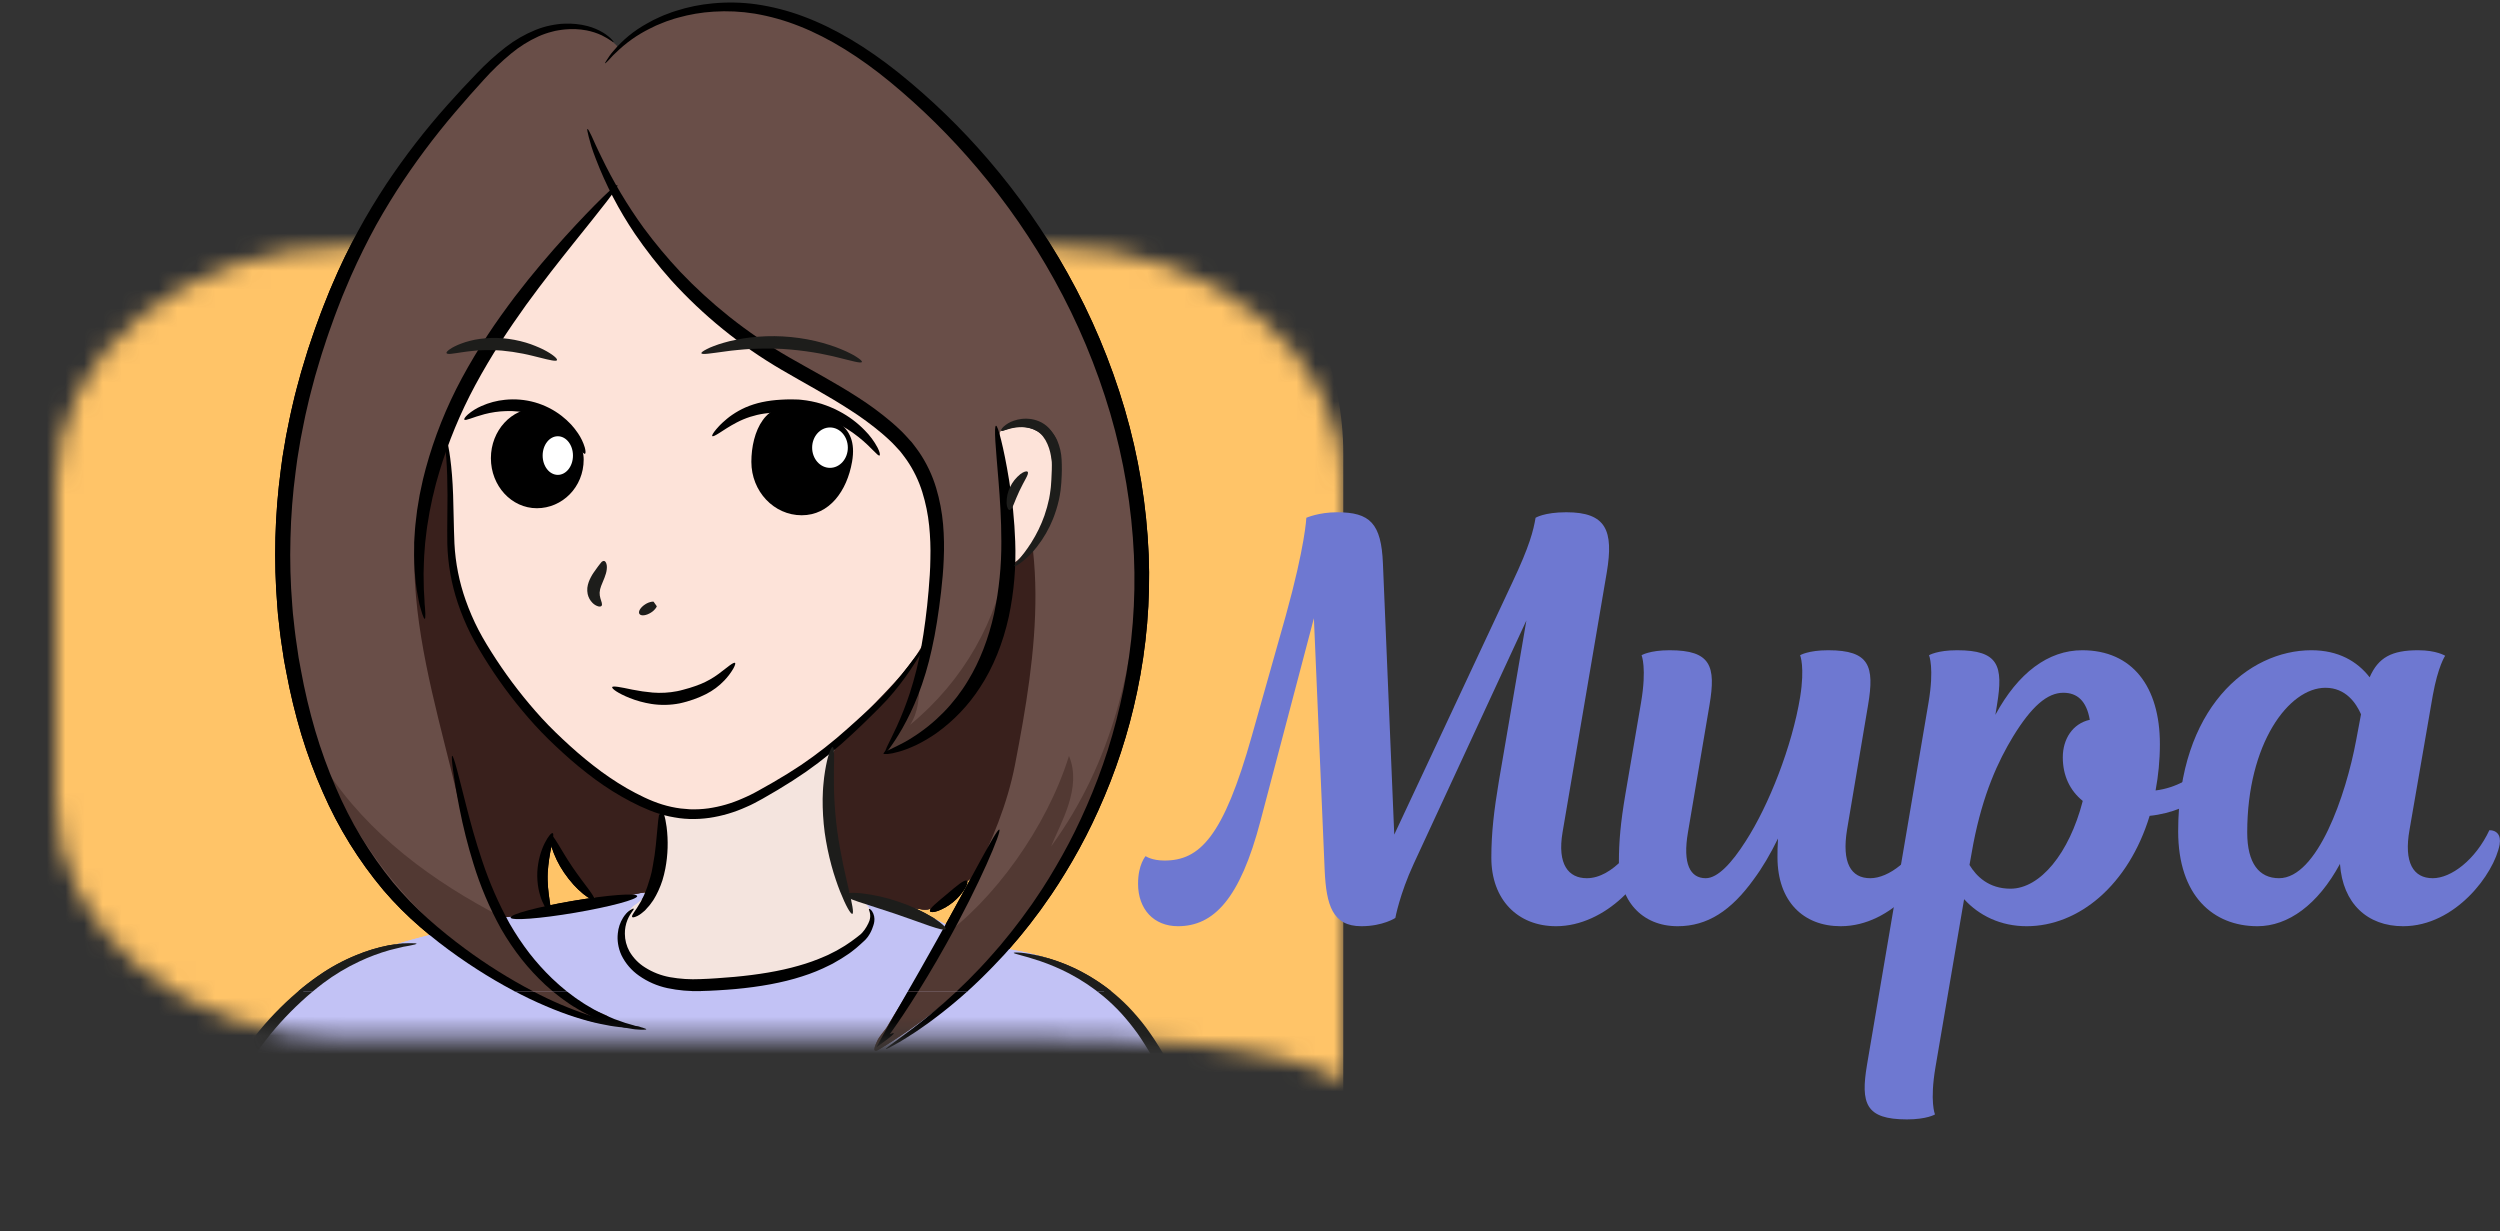 <svg width="134" height="66" viewBox="0 0 134 66" fill="none" xmlns="http://www.w3.org/2000/svg">
<rect x="0" y="0" width="134" height="66" fill="#333333" stroke="none"/>
<mask id="mask0_5749_14518" style="mask-type:alpha" maskUnits="userSpaceOnUse" x="3" y="13" width="69" height="45">
<path d="M56.51 13.22H18.49C14.382 13.22 10.442 14.56 7.537 16.944C4.632 19.328 3 22.561 3 25.933V42.92C3 46.292 4.632 49.526 7.537 51.91C10.442 54.294 14.382 55.633 18.49 55.633H56.51C56.601 55.633 56.683 55.633 56.769 55.633C59.132 55.633 68.568 55.78 72 57.966V25.933C72 22.561 70.368 19.328 67.463 16.944C64.558 14.56 60.618 13.22 56.51 13.22Z" fill="#FFC468"/>
</mask>
<g mask="url(#mask0_5749_14518)">
<path d="M55.836 8.136H16.164C11.877 8.136 7.766 9.84 4.734 12.874C1.703 15.909 0 20.024 0 24.316V45.936C0 50.227 1.703 54.342 4.734 57.377C7.766 60.411 11.877 62.116 16.164 62.116H55.836C55.932 62.116 56.017 62.116 56.107 62.116C58.572 62.116 68.419 62.302 72 65.085V24.316C72 20.024 70.297 15.909 67.266 12.874C64.234 9.84 60.123 8.136 55.836 8.136Z" fill="#FFC468"/>
<g clip-path="url(#clip0_5749_14518)">
<path d="M68.92 81.379C68.809 80.517 68.524 79.634 68.363 78.894C67.891 76.721 67.418 74.549 66.945 72.377C65.371 65.143 63.579 52.431 54.405 50.937C53.596 50.805 52.866 50.459 52.098 50.175C51.33 49.89 51.086 49.729 50.299 49.349C49.669 49.044 47.036 48.024 46.334 47.95C45.432 47.856 46.621 48.09 46.621 49.393C46.621 50.052 45.83 50.546 45.254 50.886C43.15 52.133 40.434 52.64 38.003 52.728C36.559 52.78 34.075 52.614 33.412 51.049C33.221 50.606 33.247 50.114 33.339 49.651C33.406 49.319 33.453 49.071 33.711 48.829C33.866 48.685 34.389 48.248 34.508 48.076C34.533 48.04 34.754 48.033 34.748 47.989C34.71 47.688 33.45 47.977 33.238 48.011C32.747 48.09 31.633 48.294 31.153 48.412C29.931 48.711 28.212 48.902 26.989 49.2C23.873 49.967 21.432 50.288 18.532 51.685C16.06 52.872 14.094 54.943 12.767 57.318C11.767 59.1 11.117 61.05 10.694 63.038C9.379 69.215 8.239 75.408 7.135 81.634C6.985 82.482 7.335 82.67 8.187 82.82C11.861 83.45 15.621 83.415 19.281 82.715C20.083 82.563 20.845 82.263 21.634 82.056C22.615 81.805 22.941 81.781 22.674 82.822C22.237 84.526 21.892 86.319 22.413 88.048C22.747 89.154 23.407 90.137 24.31 90.872C26.137 92.353 28.654 92.612 31.012 92.806C34.305 93.076 37.592 93.458 40.899 93.553C43.949 93.642 47.248 93.699 50.089 92.475C51.624 91.816 53.082 90.903 54.142 89.624C55.187 88.361 55.509 87.449 55.73 85.902C55.756 85.721 55.459 85.054 55.603 85.022C56.261 84.887 58.03 84.915 58.87 84.95C60.715 85.026 62.56 85.052 64.407 85.03C65.187 85.02 65.977 85.002 66.728 84.792C67.478 84.582 68.196 84.158 68.6 83.502C68.981 82.887 69.018 82.142 68.92 81.379Z" fill="#C2C2F5"/>
<path d="M69.236 82.771C69.19 82.779 69.044 82.281 68.821 81.371C68.599 80.462 68.297 79.141 67.939 77.507C67.581 75.873 67.167 73.926 66.673 71.773C66.427 70.697 66.161 69.57 65.863 68.407C65.566 67.244 65.249 66.043 64.886 64.825C64.523 63.608 64.144 62.425 63.748 61.293C63.543 60.727 63.348 60.174 63.138 59.639C62.928 59.103 62.715 58.584 62.488 58.086C62.069 57.144 61.56 56.243 60.971 55.394C60.699 55.016 60.406 54.654 60.093 54.308C59.802 53.992 59.49 53.694 59.16 53.417C58.589 52.939 57.967 52.524 57.305 52.177C56.801 51.916 56.278 51.694 55.74 51.51C54.85 51.208 54.327 51.127 54.336 51.072C54.336 51.036 54.877 51.03 55.815 51.26C56.385 51.404 56.94 51.599 57.474 51.842C58.183 52.168 58.851 52.574 59.465 53.052C59.822 53.331 60.16 53.633 60.476 53.957C60.815 54.31 61.133 54.682 61.427 55.073C62.061 55.938 62.607 56.862 63.058 57.832C63.299 58.34 63.526 58.869 63.744 59.41C63.962 59.951 64.166 60.511 64.378 61.079C64.786 62.219 65.175 63.411 65.54 64.641C65.904 65.871 66.221 67.082 66.511 68.254C66.801 69.426 67.055 70.561 67.286 71.647C67.747 73.814 68.113 75.774 68.412 77.419C68.712 79.065 68.939 80.4 69.084 81.325C69.229 82.25 69.282 82.765 69.236 82.771Z" fill="#1D1D1B"/>
<path d="M7.017 82.488C6.971 82.48 7.021 81.956 7.153 81.015C7.284 80.074 7.496 78.716 7.772 77.041C8.048 75.366 8.389 73.374 8.777 71.163L9.389 67.698C9.606 66.495 9.835 65.249 10.126 63.975C10.4 62.731 10.748 61.505 11.168 60.301C11.565 59.174 12.06 58.084 12.649 57.041C13.798 55.044 15.604 53.313 17.04 52.319C17.684 51.865 18.38 51.486 19.113 51.188C19.663 50.961 20.234 50.788 20.818 50.672C21.059 50.628 21.276 50.605 21.462 50.578L21.596 50.561H21.721L21.936 50.554C22.193 50.554 22.328 50.559 22.329 50.581C22.33 50.604 22.2 50.641 21.951 50.688L21.743 50.726L21.623 50.746L21.495 50.778C21.316 50.824 21.111 50.865 20.88 50.928C20.326 51.085 19.786 51.287 19.266 51.532C18.577 51.852 17.926 52.244 17.321 52.7C15.763 53.877 14.135 55.623 13.194 57.344C12.639 58.363 12.17 59.425 11.794 60.52C11.393 61.701 11.058 62.902 10.789 64.118C10.502 65.372 10.27 66.612 10.045 67.811C9.82 69.01 9.599 70.166 9.39 71.271C8.969 73.476 8.579 75.46 8.241 77.124C7.903 78.789 7.621 80.133 7.409 81.06C7.198 81.987 7.063 82.494 7.017 82.488Z" fill="#1D1D1B"/>
<path d="M56.703 28.271C55.814 27.485 54.452 27.163 53.325 26.976C51.92 26.742 50.491 26.733 49.069 26.747C43.238 26.804 37.35 26.848 31.621 25.624C29.314 25.145 27.065 24.428 24.91 23.488C24.364 23.246 23.83 22.984 23.298 22.712C22.623 22.367 22.551 22.524 22.277 23.209C21.834 24.313 21.678 25.509 21.608 26.686C21.47 28.956 21.627 31.231 21.593 33.504C21.559 35.875 21.324 38.298 21.965 40.579C22.483 42.429 23.547 44.08 24.622 45.681C25.31 46.703 25.969 47.612 26.756 48.995C26.832 49.127 26.809 49.14 26.9 49.17C26.922 49.177 27.351 49.14 28.142 49.048C28.298 49.031 28.679 48.846 28.818 48.776C29.217 48.576 29.493 48.724 29.219 48.062C28.932 47.371 29.006 46.319 29.235 45.602C29.368 45.188 29.501 44.371 29.73 45.212C29.843 45.621 30.443 46.327 30.678 46.695C30.981 47.165 31.306 47.902 31.887 48.105C32.55 48.341 33.587 48.005 34.259 47.88C37.318 47.316 40.436 46.893 43.539 47.14C43.95 47.165 44.357 47.228 44.755 47.328C45.198 47.449 45.615 47.647 46.036 47.823C47.133 48.261 48.279 48.57 49.449 48.745C50.156 48.853 50.752 48.087 51.286 47.681C51.929 47.196 52.531 46.662 53.086 46.083C56.414 42.596 56.466 37.933 56.076 33.434C56.367 33.468 56.851 33.232 57.057 33.045C57.312 32.788 57.497 32.472 57.594 32.125C57.945 30.966 57.765 29.377 56.896 28.459C56.84 28.395 56.771 28.331 56.703 28.271Z" fill="#513832"/>
<path d="M56.698 28.271C55.809 27.485 54.447 27.163 53.321 26.976C51.916 26.742 50.487 26.733 49.066 26.747C43.235 26.804 37.348 26.848 31.62 25.624C29.313 25.145 27.064 24.428 24.91 23.488C24.364 23.246 23.83 22.984 23.298 22.712C22.622 22.367 22.551 22.524 22.277 23.209C21.834 24.313 21.678 25.509 21.608 26.686C21.47 28.956 21.626 31.231 21.593 33.504C21.559 35.875 21.324 38.298 21.965 40.579C22.483 42.429 23.547 44.08 24.622 45.681C25.309 46.703 25.969 47.612 26.756 48.995C26.831 49.127 26.808 49.14 26.899 49.17C26.921 49.177 27.35 49.14 28.142 49.048C28.297 49.031 28.678 48.846 28.817 48.776C29.216 48.576 29.492 48.724 29.218 48.062C28.931 47.371 29.006 46.319 29.234 45.602C29.367 45.188 29.5 44.371 29.729 45.212C29.842 45.621 30.442 46.327 30.677 46.695C30.979 47.165 31.304 47.902 31.886 48.105C32.549 48.341 33.743 47.976 34.416 47.851C37.474 47.282 40.437 46.893 43.536 47.14C43.947 47.165 44.354 47.228 44.752 47.328C45.195 47.449 45.395 47.845 45.818 48.022C46.855 48.454 48.332 48.574 49.45 48.745C50.157 48.853 50.753 48.087 51.287 47.681C51.93 47.196 52.531 46.662 53.087 46.083C56.414 42.596 56.466 37.933 56.076 33.434C56.367 33.468 56.851 33.232 57.057 33.045C57.312 32.788 57.497 32.472 57.594 32.125C57.945 30.966 57.765 29.377 56.896 28.459C56.835 28.395 56.766 28.331 56.698 28.271Z" fill="#39201C"/>
<path d="M32.481 54.743C32.546 54.635 31.951 54.452 31.769 54.372C30.889 53.981 30.021 53.531 29.304 52.886C28.842 52.453 28.43 51.973 28.075 51.452C26.23 48.864 25.277 45.87 24.559 42.822C23.662 39.014 22.47 35.136 22.241 31.219C21.926 25.823 24.388 20.377 27.649 16.099C28.552 14.916 29.553 13.809 30.552 12.703L32.065 11.03C32.79 10.229 33.101 10.246 32.211 8.831C31.207 7.235 31.302 5.35 32.141 3.664C32.195 3.555 32.298 3.35 32.396 3.275C32.473 3.217 32.594 3.055 32.668 2.993C32.818 2.863 33.2 2.654 33.077 2.472C33.016 2.377 32.494 1.958 32.4 1.9C31.617 1.415 30.624 1.401 29.695 1.506C28.765 1.612 27.864 2.253 27.135 2.802C25.23 4.239 23.688 6.27 22.3 8.164C18.373 13.509 16.266 19.474 15.49 25.999C15.317 27.45 15.163 28.907 15.131 30.367C14.946 38.917 19.001 47.706 26.486 52.288C27.942 53.179 29.447 54.092 31.103 54.575C31.44 54.669 31.925 54.857 32.281 54.81C32.403 54.794 32.464 54.772 32.481 54.743Z" fill="#694E48"/>
<path d="M31.919 54.188C31.041 53.797 30.175 53.348 29.459 52.703C28.997 52.271 28.585 51.791 28.229 51.272C27.762 50.612 27.343 49.921 26.977 49.202C23.192 47.257 19.726 44.711 17.43 41.171C19.32 45.619 22.44 49.528 26.645 52.104C28.096 52.993 29.599 53.906 31.25 54.387C31.587 54.481 32.07 54.669 32.426 54.622C32.55 54.607 32.611 54.585 32.628 54.556C32.693 54.45 32.1 54.269 31.919 54.188Z" fill="#523933"/>
<path d="M53.923 25.807C53.652 22.855 52.716 20.257 51.181 17.686C49.106 14.21 46.474 10.946 43.848 7.86C41.947 5.625 39.802 3.896 37.606 1.908C37.078 1.43 36.48 0.84 35.693 1.014C35.284 1.102 34.14 1.738 33.817 1.969C33.495 2.201 33.308 2.419 32.974 2.664C31.651 3.632 31.188 5.646 31.456 7.138C31.76 8.837 32.913 10.327 33.885 11.734C34.099 12.043 34.319 12.35 34.54 12.655C35.721 14.288 37.085 15.786 38.606 17.12C40.246 18.555 42.051 19.796 43.984 20.819C45.689 21.732 47.579 22.566 48.694 24.128C49.81 25.691 50.176 27.582 50.215 29.479C50.278 31.591 50.006 33.699 49.411 35.728C49.378 35.84 49.38 36.068 49.348 36.181C49.308 36.318 49.267 36.456 49.225 36.594C48.811 37.871 48.219 39.086 47.466 40.204C47.404 40.298 47.466 40.35 47.561 40.31C48.648 39.892 49.571 39.4 50.45 38.636C51.372 37.823 52.12 36.837 52.651 35.737C53.572 33.855 53.916 31.749 54.013 29.664C54.071 28.449 54.048 27.231 53.946 26.019C53.936 25.949 53.93 25.877 53.923 25.807Z" fill="#694E48"/>
<path d="M48.776 38.853C49.232 38.184 49.282 37.316 49.287 36.426C49.27 36.483 49.254 36.539 49.237 36.596C48.821 37.872 48.226 39.087 47.47 40.204C47.408 40.298 47.47 40.35 47.566 40.31C48.657 39.891 49.583 39.4 50.466 38.637C51.392 37.824 52.143 36.839 52.675 35.739C53.6 33.859 53.945 31.754 54.043 29.669C54.043 29.644 54.043 29.619 54.043 29.594C53.514 33.211 51.638 36.508 48.776 38.853Z" fill="#523933"/>
<path d="M61.025 28.247C60.822 25.365 60.208 22.526 59.202 19.813C57.672 15.751 55.234 11.999 52.361 8.729C51.828 8.123 51.279 7.53 50.715 6.95C48.843 5.022 46.758 3.103 44.348 1.887C42.833 1.12 41.214 0.49 39.511 0.342C38.672 0.268 37.678 0.436 36.847 0.55C35.996 0.669 34.431 1.021 35.434 2.082C35.807 2.476 36.109 2.929 36.432 3.365C38.12 5.646 40.379 7.355 42.335 9.383C44.406 11.53 46.216 13.898 48.121 16.183C49.957 18.386 51.754 20.527 53.235 22.975C56.563 28.478 55.554 35.035 54.406 40.981C53.591 45.203 51.06 49.067 48.916 52.769C48.468 53.542 48.022 54.205 47.577 54.978C47.394 55.294 47.116 55.523 46.985 55.86C46.97 55.9 46.655 56.519 47.093 56.261C52.696 52.912 57.065 47.586 59.317 41.355C60.786 37.285 61.359 32.71 61.025 28.247Z" fill="#694E48"/>
<path d="M57.297 40.519C56.113 44.343 53.239 48.309 50.374 50.31C49.888 51.14 49.399 51.96 48.929 52.772C48.48 53.545 48.034 54.206 47.591 54.978C47.407 55.294 47.129 55.523 46.998 55.86C46.983 55.9 46.669 56.519 47.107 56.261C52.71 52.916 57.074 47.594 59.324 41.365C60.576 37.903 61.174 34.071 61.118 30.253C60.779 35.628 59.671 40.801 56.336 45.373C56.845 44.118 58.013 42.217 57.297 40.519Z" fill="#523933"/>
<path d="M56.248 23.249C55.963 22.92 55.471 22.813 55.028 22.751C54.596 22.675 54.151 22.759 53.779 22.986C53.687 23.034 53.618 23.114 53.585 23.211C53.561 23.309 53.556 23.41 53.571 23.51C53.593 23.756 53.616 23.998 53.652 24.242C53.688 24.486 53.733 24.733 53.776 24.978C53.874 25.464 53.944 25.954 53.987 26.448V26.492C54.02 27.037 54.096 27.531 54.148 28.076C54.196 28.595 54.234 29.135 54.245 29.622C54.255 30.201 54.215 30.332 54.676 29.914C55.021 29.6 55.139 29.38 55.392 29.041C55.644 28.696 55.859 28.326 56.034 27.937C56.397 27.183 56.596 26.363 56.616 25.53C56.642 24.806 56.598 23.657 56.248 23.249Z" fill="#FDE3D9"/>
<path d="M35.364 44.337C35.468 44.824 35.421 45.678 35.394 46.154C35.361 46.726 35.394 46.934 35.082 47.419C34.593 48.185 34.06 48.487 34.006 48.52C33.757 48.672 33.388 49.318 33.301 49.596C33.09 50.272 33.318 50.378 33.301 50.673C33.284 50.968 33.477 51.253 33.692 51.474C34.411 52.211 35.454 52.591 36.496 52.704C37.538 52.818 38.589 52.687 39.626 52.538C41.502 52.265 43.387 51.906 45.084 51.051C45.432 50.876 46.731 49.94 46.778 49.543C46.889 48.6 46.078 48.107 45.734 47.995C45.53 47.929 45.264 47.633 45.206 47.43C44.879 46.282 44.303 43.392 44.551 41.183C44.587 40.861 44.64 40.541 44.709 40.225C44.792 39.842 44.839 39.327 44.411 39.21C44.303 39.186 44.191 39.19 44.085 39.221C43.98 39.253 43.884 39.311 43.809 39.391C41.775 41.353 39.151 42.617 36.327 42.994C35.924 43.047 35.356 43.095 35.337 43.577C35.328 43.827 35.358 44.084 35.368 44.331" fill="#F4E4DE"/>
<path d="M50.097 29.972C50.02 28.445 49.915 27.168 49.476 25.695C49.072 24.337 47.788 23.083 46.581 22.299C45.454 21.567 44.389 20.987 43.213 20.339C42.003 19.678 40.841 18.934 39.737 18.113C39.014 17.569 38.321 16.986 37.663 16.367C37.002 15.747 36.374 15.094 35.775 14.417C35.175 13.74 34.613 13.054 34.079 12.339C33.833 11.982 33.61 11.61 33.41 11.225C33.234 10.916 33.028 10.501 32.823 10.206C32.823 10.206 32.624 10.463 32.59 10.505C32.297 10.871 31.959 11.202 31.639 11.546C31.319 11.891 30.995 12.251 30.683 12.61C30.052 13.329 29.44 14.064 28.847 14.814C28.254 15.563 27.677 16.325 27.117 17.098C26.981 17.286 26.845 17.474 26.709 17.663C25.83 18.9 24.717 20.776 24.202 22.203C23.665 23.691 24.077 24.244 24.142 25.799C24.209 27.383 24.115 28.842 24.255 30.42C24.385 31.88 24.935 33.279 25.752 34.51C26.538 35.693 27.252 36.802 28.263 37.8C29.397 38.918 30.304 40.06 31.576 41.024C33.863 42.762 36.292 44.547 39.208 43.489C40.612 42.978 42.262 41.872 43.413 40.955C44.592 40.002 45.7 38.969 46.732 37.863C47.711 36.827 49.046 35.55 49.599 34.236C50.15 32.956 50.173 31.498 50.097 29.972Z" fill="#FDE3D9"/>
<path d="M35.034 32.426C35.012 32.394 35.004 32.355 35.01 32.317C35.013 32.295 35.018 32.273 35.026 32.252C35.103 32.363 34.851 32.004 35.2 32.501V32.51C35.197 32.515 35.194 32.521 35.192 32.527C35.186 32.539 35.181 32.55 35.174 32.561C35.103 32.672 35.006 32.765 34.892 32.835C34.637 32.998 34.36 33.031 34.275 32.909C34.19 32.788 34.327 32.556 34.582 32.393C34.693 32.319 34.82 32.27 34.954 32.249H34.995H35.031L35.206 32.498C35.183 32.497 35.16 32.494 35.138 32.488C35.096 32.481 35.059 32.459 35.034 32.426Z" fill="#1D1D1B"/>
<path d="M49.652 34.459C49.668 34.468 49.602 34.603 49.461 34.852C49.321 35.101 49.097 35.461 48.792 35.912C48.421 36.465 48.011 36.991 47.566 37.487C47.302 37.778 47.005 38.068 46.693 38.377C46.382 38.685 46.046 39.008 45.687 39.341C44.908 40.077 44.075 40.755 43.196 41.371C42.718 41.702 42.214 42.024 41.686 42.34C41.421 42.498 41.151 42.654 40.876 42.811C40.737 42.889 40.59 42.966 40.448 43.042C40.307 43.119 40.155 43.189 40.001 43.254C39.375 43.539 38.711 43.736 38.029 43.837C37.675 43.888 37.318 43.908 36.96 43.898C36.779 43.887 36.598 43.882 36.417 43.854C36.236 43.827 36.055 43.798 35.874 43.76C35.512 43.681 35.158 43.572 34.815 43.433C34.473 43.294 34.138 43.139 33.811 42.967C33.481 42.797 33.159 42.609 32.84 42.412C32.521 42.215 32.212 42 31.906 41.779C31.308 41.337 30.734 40.865 30.186 40.364C29.649 39.875 29.125 39.372 28.651 38.846C27.738 37.838 26.912 36.757 26.179 35.614C25.832 35.068 25.504 34.527 25.223 33.973C24.955 33.436 24.725 32.882 24.535 32.313C24.194 31.292 24.005 30.226 23.976 29.151C23.961 28.175 23.989 27.303 23.986 26.538C23.983 25.772 23.963 25.115 23.923 24.578C23.843 23.506 23.707 22.922 23.751 22.912C23.768 22.912 23.82 23.05 23.897 23.326C24 23.732 24.079 24.143 24.132 24.558C24.205 25.097 24.26 25.762 24.287 26.532C24.314 27.302 24.318 28.18 24.358 29.137C24.411 30.172 24.614 31.194 24.96 32.173C25.152 32.718 25.381 33.249 25.647 33.763C25.921 34.29 26.249 34.816 26.596 35.349C27.325 36.46 28.143 37.513 29.041 38.496C29.507 39.006 30.015 39.491 30.547 39.975C31.083 40.463 31.643 40.923 32.227 41.355C32.523 41.57 32.823 41.776 33.128 41.968C33.433 42.161 33.744 42.34 34.059 42.504C34.375 42.668 34.696 42.825 35.015 42.95C35.332 43.077 35.659 43.178 35.993 43.25C36.158 43.282 36.322 43.318 36.488 43.335C36.654 43.352 36.819 43.367 36.984 43.378C37.311 43.389 37.639 43.373 37.963 43.329C38.596 43.238 39.213 43.06 39.795 42.8C39.942 42.742 40.082 42.669 40.222 42.605C40.361 42.541 40.496 42.462 40.633 42.389C40.907 42.237 41.176 42.087 41.438 41.934C41.964 41.63 42.465 41.321 42.937 41.005C43.809 40.413 44.639 39.764 45.421 39.06C45.785 38.74 46.126 38.427 46.447 38.13C46.768 37.831 47.072 37.553 47.337 37.281C47.793 36.809 48.219 36.311 48.613 35.789C49.277 34.93 49.618 34.436 49.652 34.459Z" fill="black"/>
<path d="M47.393 40.417C47.34 40.384 47.635 39.873 48.076 38.919C48.34 38.339 48.571 37.745 48.77 37.141C49.029 36.339 49.233 35.522 49.379 34.694C49.465 34.234 49.534 33.752 49.602 33.242C49.67 32.732 49.726 32.207 49.773 31.653C49.819 31.1 49.863 30.538 49.868 29.959C49.885 29.365 49.863 28.77 49.803 28.178C49.741 27.567 49.618 26.962 49.435 26.374C49.247 25.77 48.969 25.196 48.61 24.671C48.521 24.538 48.419 24.415 48.323 24.284C48.298 24.252 48.275 24.219 48.248 24.189L48.166 24.1L47.999 23.919C47.893 23.796 47.767 23.681 47.645 23.564C47.524 23.448 47.391 23.338 47.262 23.223C46.724 22.771 46.157 22.355 45.564 21.976C44.359 21.194 43.1 20.528 41.901 19.825C39.685 18.531 37.685 16.909 35.971 15.016C35.27 14.23 34.622 13.4 34.029 12.532C33.178 11.273 32.475 9.923 31.933 8.509C31.837 8.258 31.755 8.038 31.696 7.84C31.637 7.641 31.591 7.474 31.556 7.339C31.485 7.067 31.46 6.921 31.487 6.912C31.514 6.904 31.59 7.033 31.71 7.289C31.77 7.416 31.84 7.571 31.922 7.76C32.003 7.948 32.113 8.155 32.224 8.393C32.866 9.732 33.628 11.011 34.501 12.216C35.11 13.04 35.767 13.828 36.47 14.577C37.282 15.429 38.152 16.225 39.074 16.961C40.093 17.773 41.173 18.507 42.305 19.158C43.491 19.841 44.763 20.506 46.011 21.315C46.634 21.715 47.229 22.155 47.792 22.633C47.928 22.756 48.069 22.872 48.2 23.001C48.33 23.13 48.464 23.249 48.583 23.391L48.768 23.596L48.864 23.698C48.893 23.733 48.919 23.771 48.948 23.806C49.056 23.954 49.173 24.095 49.273 24.246C49.669 24.833 49.973 25.474 50.176 26.149C50.367 26.789 50.493 27.447 50.55 28.112C50.602 28.734 50.614 29.36 50.584 29.984C50.562 30.587 50.504 31.167 50.442 31.725C50.38 32.283 50.301 32.819 50.222 33.333C50.142 33.848 50.047 34.342 49.941 34.809C49.759 35.654 49.51 36.484 49.197 37.291C48.959 37.899 48.678 38.489 48.356 39.058C47.819 39.988 47.434 40.441 47.393 40.417Z" fill="black"/>
<path d="M47.352 40.39C47.345 40.364 47.407 40.317 47.53 40.254L48.065 39.995C48.179 39.938 48.304 39.868 48.446 39.799C48.588 39.729 48.727 39.639 48.88 39.544C50.12 38.768 51.155 37.71 51.898 36.459C52.513 35.452 52.989 34.224 53.284 32.886C53.55 31.615 53.68 30.321 53.672 29.024C53.672 27.821 53.595 26.731 53.523 25.815C53.451 24.899 53.379 24.153 53.35 23.635C53.32 23.117 53.33 22.826 53.385 22.818C53.44 22.81 53.535 23.085 53.661 23.589C53.787 24.094 53.94 24.829 54.089 25.748C54.267 26.829 54.376 27.919 54.415 29.014C54.467 30.369 54.352 31.727 54.072 33.055C53.76 34.472 53.23 35.786 52.528 36.848C51.916 37.796 51.13 38.622 50.211 39.283C49.857 39.533 49.483 39.754 49.092 39.943C48.919 40.024 48.754 40.092 48.603 40.151C48.452 40.21 48.309 40.255 48.179 40.291C48.05 40.327 47.935 40.354 47.834 40.377C47.749 40.394 47.663 40.407 47.576 40.416C47.432 40.422 47.359 40.415 47.352 40.39Z" fill="black"/>
<path d="M22.767 33.171C22.739 33.176 22.696 33.091 22.638 32.923C22.609 32.838 22.577 32.734 22.543 32.608C22.525 32.544 22.506 32.477 22.486 32.405C22.466 32.333 22.454 32.254 22.438 32.171C22.408 32.005 22.373 31.82 22.335 31.617C22.305 31.414 22.283 31.191 22.256 30.953C22.229 30.714 22.222 30.456 22.206 30.183C22.189 29.911 22.197 29.622 22.199 29.32V29.089C22.199 29.011 22.208 28.933 22.212 28.854C22.223 28.696 22.233 28.534 22.244 28.369C22.254 28.204 22.277 28.036 22.296 27.866C22.314 27.695 22.334 27.519 22.358 27.343C22.382 27.167 22.417 26.988 22.447 26.806L22.493 26.531C22.512 26.437 22.532 26.347 22.551 26.255C22.591 26.066 22.632 25.878 22.673 25.689C22.722 25.5 22.769 25.312 22.82 25.114C23.277 23.434 23.926 21.811 24.754 20.274C25.193 19.461 25.66 18.688 26.137 17.96C26.614 17.232 27.11 16.551 27.589 15.913C28.558 14.644 29.496 13.556 30.306 12.664C31.116 11.772 31.795 11.073 32.277 10.602C32.76 10.132 33.044 9.891 33.09 9.927C33.136 9.963 32.924 10.275 32.515 10.808C32.106 11.341 31.496 12.094 30.75 13.027C30.004 13.96 29.122 15.074 28.197 16.347C27.74 16.986 27.269 17.667 26.81 18.38C26.352 19.093 25.899 19.857 25.472 20.648C24.672 22.135 24.025 23.697 23.543 25.311C23.489 25.5 23.435 25.681 23.384 25.863C23.332 26.045 23.294 26.227 23.25 26.405C23.227 26.495 23.205 26.583 23.183 26.671L23.129 26.934C23.093 27.108 23.058 27.28 23.023 27.449C22.993 27.618 22.968 27.785 22.941 27.949C22.914 28.113 22.883 28.275 22.867 28.433C22.852 28.592 22.83 28.748 22.812 28.9C22.803 28.976 22.793 29.052 22.786 29.126C22.779 29.201 22.775 29.275 22.77 29.348C22.75 29.64 22.721 29.919 22.72 30.183C22.719 30.447 22.697 30.697 22.707 30.93C22.718 31.163 22.707 31.381 22.718 31.582C22.728 31.783 22.74 31.965 22.75 32.13C22.75 32.213 22.757 32.29 22.76 32.363C22.763 32.437 22.773 32.505 22.779 32.568C22.789 32.695 22.796 32.804 22.798 32.892C22.8 33.069 22.794 33.165 22.767 33.171Z" fill="black"/>
<path d="M34.641 55.17C34.641 55.188 34.57 55.196 34.437 55.194C34.372 55.194 34.29 55.194 34.193 55.184L34.037 55.173C33.983 55.168 33.924 55.157 33.862 55.147L33.45 55.077C33.3 55.044 33.14 55 32.969 54.954L32.837 54.919L32.704 54.874L32.424 54.78C32.232 54.718 32.04 54.623 31.83 54.536C31.779 54.513 31.726 54.491 31.674 54.466L31.52 54.386L31.2 54.219C31.09 54.162 30.986 54.093 30.877 54.03C30.767 53.968 30.654 53.9 30.546 53.824C30.331 53.672 30.102 53.521 29.885 53.341C29.776 53.253 29.66 53.17 29.553 53.072L29.224 52.782C28.77 52.36 28.349 51.906 27.965 51.423C27.555 50.903 27.184 50.354 26.855 49.781C26.24 48.67 25.744 47.5 25.375 46.289C25.071 45.309 24.82 44.313 24.624 43.306C24.456 42.45 24.345 41.755 24.282 41.273C24.218 40.791 24.201 40.518 24.238 40.512C24.274 40.506 24.362 40.762 24.489 41.232C24.615 41.702 24.784 42.385 24.999 43.224C25.214 44.063 25.48 45.059 25.845 46.138C26.232 47.306 26.726 48.438 27.323 49.517C27.64 50.067 27.993 50.596 28.381 51.1C28.745 51.567 29.141 52.008 29.566 52.421L29.874 52.704C29.97 52.799 30.082 52.883 30.183 52.971C30.385 53.149 30.6 53.299 30.801 53.453C30.897 53.53 31.007 53.593 31.108 53.662C31.209 53.731 31.307 53.8 31.409 53.859L31.707 54.033L31.851 54.117C31.899 54.145 31.947 54.167 31.996 54.192C32.189 54.286 32.369 54.389 32.551 54.46L32.812 54.571L32.937 54.625L33.061 54.668C33.223 54.724 33.373 54.782 33.513 54.828L33.903 54.94C33.961 54.957 34.017 54.976 34.069 54.99L34.217 55.024C34.313 55.046 34.386 55.066 34.45 55.084C34.578 55.126 34.643 55.154 34.641 55.17Z" fill="black"/>
<path d="M34.352 55.063C34.352 55.078 34.288 55.088 34.16 55.094C34.098 55.094 34.02 55.101 33.928 55.1L33.608 55.088C33.486 55.082 33.351 55.065 33.201 55.052C33.051 55.039 32.89 55.01 32.713 54.985C32.364 54.922 31.96 54.844 31.516 54.721C29.733 54.246 27.253 53.17 24.563 51.28C23.893 50.81 23.207 50.284 22.529 49.696C21.819 49.085 21.157 48.422 20.55 47.712C19.224 46.13 18.135 44.371 17.314 42.487C16.865 41.476 16.479 40.439 16.157 39.382C15.826 38.279 15.555 37.16 15.346 36.03C15.319 35.886 15.291 35.742 15.264 35.597L15.223 35.38L15.19 35.161C15.146 34.869 15.102 34.576 15.058 34.282C15.013 33.987 14.987 33.689 14.951 33.392C14.933 33.242 14.917 33.093 14.9 32.944C14.883 32.794 14.876 32.643 14.864 32.492C14.664 30.046 14.728 27.585 15.055 25.152L15.115 24.704L15.146 24.48L15.183 24.258C15.234 23.962 15.284 23.668 15.333 23.374C15.389 23.082 15.451 22.792 15.508 22.503C15.566 22.214 15.633 21.927 15.699 21.643C15.828 21.07 15.986 20.513 16.137 19.958C16.217 19.683 16.303 19.41 16.385 19.138C16.427 19.002 16.466 18.866 16.51 18.731L16.645 18.33C16.741 18.065 16.82 17.797 16.917 17.537C17.013 17.276 17.108 17.015 17.204 16.757C17.299 16.498 17.405 16.246 17.505 15.992C17.555 15.866 17.601 15.739 17.655 15.615C17.71 15.491 17.762 15.367 17.816 15.239C18.234 14.247 18.698 13.302 19.183 12.402C19.669 11.503 20.186 10.656 20.713 9.854C21.698 8.377 22.786 6.969 23.97 5.641C24.51 5.031 25.041 4.466 25.55 3.937C26.032 3.428 26.552 2.956 27.107 2.525C27.596 2.146 28.137 1.835 28.713 1.601C28.969 1.498 29.234 1.419 29.505 1.363C29.633 1.333 29.761 1.319 29.887 1.299C30.014 1.279 30.133 1.273 30.252 1.27C30.671 1.25 31.09 1.293 31.495 1.398C31.791 1.476 32.075 1.597 32.337 1.754C32.429 1.811 32.517 1.874 32.601 1.943C32.662 1.99 32.72 2.042 32.774 2.099C32.859 2.193 32.897 2.241 32.886 2.251C32.863 2.278 32.676 2.103 32.257 1.895C31.997 1.773 31.722 1.684 31.44 1.629C31.055 1.557 30.662 1.54 30.272 1.579C30.162 1.587 30.05 1.608 29.935 1.624C29.82 1.64 29.704 1.666 29.586 1.7C29.339 1.762 29.098 1.846 28.865 1.95C28.333 2.192 27.837 2.503 27.39 2.874C26.868 3.306 26.379 3.776 25.927 4.279C25.44 4.815 24.927 5.388 24.407 6.002C23.268 7.335 22.221 8.74 21.272 10.209C20.768 11.003 20.266 11.838 19.807 12.726C19.348 13.614 18.901 14.547 18.5 15.528C18.449 15.649 18.398 15.771 18.346 15.894C18.295 16.016 18.251 16.141 18.202 16.265C18.107 16.516 18.005 16.764 17.915 17.018L17.64 17.786C17.544 18.043 17.467 18.307 17.379 18.568C17.335 18.7 17.292 18.832 17.249 18.963C17.206 19.095 17.168 19.23 17.128 19.363C17.049 19.63 16.966 19.898 16.889 20.169C16.746 20.713 16.593 21.261 16.47 21.82C16.405 22.103 16.337 22.379 16.285 22.668C16.232 22.956 16.17 23.232 16.116 23.522C16.063 23.812 16.021 24.097 15.972 24.387L15.937 24.604L15.907 24.823C15.888 24.968 15.869 25.115 15.849 25.261C15.69 26.45 15.597 27.645 15.569 28.844C15.535 30.041 15.567 31.24 15.665 32.434C15.677 32.581 15.685 32.728 15.699 32.874L15.748 33.313C15.783 33.603 15.806 33.895 15.85 34.183C15.893 34.471 15.934 34.757 15.976 35.043L16.007 35.257L16.047 35.47L16.124 35.892C16.324 36.998 16.582 38.092 16.898 39.171C17.203 40.202 17.57 41.215 17.997 42.204C18.774 44.034 19.806 45.749 21.065 47.298C21.642 47.992 22.271 48.643 22.947 49.245C23.597 49.829 24.256 50.355 24.902 50.833C26.067 51.695 27.298 52.467 28.585 53.141C29.555 53.652 30.566 54.084 31.608 54.431C32.036 54.575 32.426 54.675 32.763 54.76C32.933 54.796 33.089 54.836 33.234 54.863C33.378 54.89 33.509 54.917 33.628 54.935L33.938 54.987L34.165 55.02C34.289 55.032 34.352 55.052 34.352 55.063Z" fill="black"/>
<path d="M47.483 56.227C47.468 56.204 47.684 56.033 48.11 55.729C48.323 55.578 48.577 55.378 48.884 55.153C49.038 55.04 49.195 54.908 49.368 54.776C49.541 54.644 49.725 54.493 49.912 54.336C50.837 53.573 51.712 52.753 52.533 51.881C52.768 51.623 53.02 51.364 53.26 51.079L53.633 50.65L54.003 50.197C54.258 49.894 54.497 49.566 54.753 49.235C54.877 49.069 54.998 48.895 55.124 48.722L55.315 48.459L55.498 48.188C55.996 47.468 56.471 46.682 56.938 45.849C57.406 45.017 57.843 44.124 58.254 43.183C58.665 42.242 59.043 41.25 59.376 40.209C59.714 39.138 59.995 38.051 60.217 36.951C60.695 34.59 60.884 32.181 60.779 29.776C60.662 27.193 60.235 24.633 59.507 22.149C58.775 19.664 57.77 17.265 56.51 14.994C55.338 12.876 53.959 10.876 52.392 9.022C50.975 7.343 49.408 5.793 47.708 4.391C46.109 3.077 44.47 2.043 42.845 1.403C42.075 1.096 41.274 0.871 40.455 0.731C39.725 0.612 38.984 0.577 38.245 0.625C37.601 0.664 36.963 0.772 36.342 0.947C36.197 0.98 36.061 1.032 35.927 1.076C35.792 1.121 35.658 1.161 35.535 1.218L35.168 1.368C35.05 1.421 34.94 1.48 34.83 1.533C34.153 1.867 33.535 2.307 33 2.835L32.867 2.961C32.825 2.999 32.792 3.041 32.759 3.077C32.693 3.15 32.637 3.211 32.59 3.259C32.494 3.353 32.444 3.401 32.432 3.393C32.421 3.384 32.451 3.323 32.528 3.21C32.564 3.152 32.611 3.083 32.667 3C32.697 2.955 32.728 2.911 32.763 2.869L32.883 2.727C33.384 2.133 33.992 1.636 34.677 1.261C34.788 1.2 34.901 1.133 35.02 1.073L35.396 0.898C35.523 0.835 35.66 0.788 35.798 0.736C35.937 0.683 36.078 0.624 36.228 0.584C36.87 0.377 37.533 0.241 38.206 0.181C38.98 0.107 39.761 0.123 40.531 0.23C41.392 0.355 42.238 0.572 43.051 0.877C44.763 1.511 46.479 2.557 48.131 3.873C49.884 5.279 51.502 6.843 52.962 8.544C54.577 10.423 55.998 12.456 57.204 14.613C58.502 16.93 59.535 19.382 60.283 21.924C61.029 24.469 61.461 27.093 61.57 29.739C61.667 32.206 61.457 34.675 60.946 37.092C60.489 39.277 59.792 41.407 58.867 43.443C58.453 44.366 57.99 45.267 57.482 46.143C56.991 46.985 56.491 47.777 55.968 48.497L55.777 48.769L55.579 49.032C55.448 49.206 55.321 49.379 55.19 49.547C54.922 49.877 54.671 50.206 54.403 50.508C54.273 50.661 54.143 50.811 54.015 50.959C53.887 51.107 53.757 51.249 53.624 51.385C53.372 51.667 53.108 51.924 52.859 52.179C52.002 53.042 51.083 53.842 50.109 54.575C49.913 54.73 49.719 54.864 49.536 54.992C49.353 55.119 49.186 55.241 49.025 55.345C48.7 55.552 48.428 55.732 48.2 55.862C47.744 56.125 47.497 56.25 47.483 56.227Z" fill="black"/>
<path d="M47.903 55.383C47.925 55.418 47.736 55.58 47.381 55.838L46.977 56.135L47.22 55.68C47.738 54.708 48.924 52.715 50.227 50.373C52.055 47.111 53.421 44.403 53.563 44.466C53.704 44.529 52.54 47.346 50.701 50.629C49.39 52.98 48.091 54.925 47.419 55.802L47.257 55.642C47.649 55.443 47.88 55.348 47.903 55.383Z" fill="black"/>
<path d="M29.475 48.886C29.406 48.913 29.236 48.711 29.072 48.329C29.028 48.225 28.989 48.119 28.957 48.011C28.919 47.887 28.887 47.762 28.863 47.636C28.809 47.342 28.788 47.044 28.8 46.746C28.815 46.449 28.862 46.154 28.94 45.867C28.959 45.801 28.979 45.737 28.997 45.679C29.015 45.621 29.04 45.559 29.061 45.502C29.1 45.397 29.145 45.294 29.196 45.193C29.381 44.823 29.556 44.631 29.623 44.655C29.69 44.68 29.652 44.936 29.571 45.311C29.461 45.789 29.39 46.275 29.358 46.763C29.302 47.907 29.631 48.824 29.475 48.886Z" fill="black"/>
<path d="M31.848 48.217C31.799 48.269 31.569 48.162 31.26 47.912C31.08 47.765 30.912 47.605 30.756 47.434C30.566 47.224 30.39 47.001 30.232 46.767C29.943 46.343 29.718 45.881 29.564 45.395C29.453 45.021 29.443 44.772 29.512 44.749C29.661 44.703 30.052 45.546 30.686 46.479C31.32 47.413 31.951 48.106 31.848 48.217Z" fill="black"/>
<path d="M33.885 49.153C33.823 49.072 34.066 48.823 34.324 48.367L34.374 48.282C34.39 48.251 34.404 48.218 34.42 48.187L34.517 47.988C34.572 47.844 34.645 47.697 34.697 47.53C34.748 47.363 34.804 47.191 34.859 47.009C34.914 46.828 34.956 46.632 34.987 46.432C35.065 46.032 35.118 45.644 35.154 45.288C35.19 44.933 35.218 44.608 35.245 44.334C35.291 43.787 35.342 43.438 35.439 43.43C35.536 43.421 35.656 43.758 35.73 44.324C35.825 45.067 35.802 45.82 35.662 46.556C35.623 46.773 35.565 46.984 35.506 47.186C35.444 47.379 35.37 47.568 35.285 47.752C35.207 47.922 35.118 48.086 35.019 48.245L34.869 48.453L34.797 48.548L34.718 48.634L34.57 48.801C34.523 48.846 34.473 48.887 34.421 48.925C34.343 48.993 34.256 49.05 34.164 49.097C34.005 49.169 33.913 49.19 33.885 49.153Z" fill="black"/>
<path d="M45.685 48.982C45.599 49.011 45.337 48.561 45.029 47.784C44.953 47.588 44.871 47.374 44.795 47.141C44.757 47.024 44.715 46.904 44.678 46.778C44.64 46.652 44.605 46.521 44.566 46.389C44.408 45.807 44.287 45.216 44.203 44.619C44.125 44.02 44.088 43.417 44.094 42.813C44.099 42.674 44.104 42.538 44.108 42.406C44.112 42.273 44.127 42.147 44.136 42.028C44.153 41.782 44.189 41.555 44.22 41.346C44.25 41.136 44.294 40.952 44.327 40.789C44.357 40.65 44.396 40.512 44.443 40.377C44.518 40.153 44.583 40.034 44.629 40.042C44.675 40.051 44.699 40.183 44.705 40.415C44.705 40.531 44.705 40.671 44.705 40.834C44.705 40.997 44.694 41.181 44.698 41.384C44.702 41.588 44.692 41.81 44.698 42.047C44.698 42.166 44.698 42.289 44.705 42.415C44.712 42.542 44.715 42.672 44.72 42.805C44.747 43.339 44.795 43.922 44.876 44.533C44.957 45.144 45.069 45.723 45.175 46.249C45.203 46.38 45.23 46.509 45.256 46.633C45.282 46.757 45.312 46.879 45.338 46.995C45.388 47.231 45.443 47.447 45.487 47.648C45.675 48.445 45.777 48.949 45.685 48.982Z" fill="#1D1D1B"/>
<path d="M54.379 30.341C54.322 30.276 54.771 29.88 55.27 29.096C55.561 28.638 55.799 28.15 55.98 27.641C56.084 27.341 56.169 27.035 56.234 26.725C56.262 26.563 56.293 26.399 56.31 26.231C56.324 26.147 56.329 26.062 56.335 25.976C56.342 25.89 56.349 25.806 56.353 25.713C56.372 25.351 56.389 25.006 56.374 24.681C56.368 24.381 56.312 24.083 56.207 23.801C56.114 23.562 55.954 23.355 55.744 23.204C55.556 23.068 55.34 22.971 55.111 22.921C54.766 22.846 54.406 22.865 54.07 22.974C53.827 23.053 53.694 23.127 53.668 23.094C53.642 23.061 53.736 22.936 53.982 22.786C54.132 22.695 54.297 22.629 54.468 22.59C54.727 22.529 54.995 22.519 55.258 22.561C55.52 22.603 55.771 22.697 55.997 22.836C56.066 22.881 56.132 22.929 56.194 22.981C56.226 23.009 56.258 23.035 56.29 23.064L56.38 23.159C56.41 23.191 56.438 23.225 56.463 23.261C56.488 23.297 56.517 23.332 56.54 23.369C56.587 23.445 56.629 23.524 56.666 23.605C56.807 23.935 56.888 24.288 56.903 24.646C56.922 25.009 56.919 25.373 56.894 25.736C56.894 25.825 56.882 25.918 56.874 26.012C56.867 26.107 56.86 26.202 56.846 26.291C56.825 26.474 56.788 26.652 56.75 26.827C56.673 27.161 56.57 27.489 56.444 27.808C56.229 28.346 55.938 28.851 55.58 29.308C55.343 29.616 55.068 29.893 54.759 30.132C54.541 30.303 54.401 30.368 54.379 30.341Z" fill="#1D1D1B"/>
<path d="M55.08 25.287C55.132 25.34 55.08 25.471 54.983 25.651C54.886 25.83 54.759 26.064 54.634 26.328C54.508 26.592 54.415 26.84 54.337 27.027C54.258 27.213 54.19 27.337 54.113 27.335C54.035 27.334 53.969 27.2 53.954 26.972C53.947 26.677 54.009 26.384 54.136 26.114C54.264 25.845 54.453 25.606 54.69 25.415C54.878 25.275 55.029 25.235 55.08 25.287Z" fill="#1D1D1B"/>
<path d="M56.595 25.83C56.517 25.83 56.477 25.518 56.425 25.043C56.398 24.772 56.352 24.503 56.29 24.237C56.254 24.088 56.206 23.943 56.144 23.803C56.083 23.658 56.003 23.521 55.906 23.396C55.816 23.281 55.705 23.182 55.58 23.106C55.457 23.035 55.324 22.981 55.186 22.948C55.055 22.916 54.921 22.899 54.787 22.895C54.666 22.894 54.546 22.902 54.427 22.918C53.981 22.983 53.721 23.143 53.67 23.078C53.648 23.051 53.684 22.974 53.791 22.87C53.947 22.728 54.131 22.62 54.332 22.553C54.472 22.503 54.617 22.47 54.764 22.453C54.936 22.434 55.11 22.438 55.282 22.464C55.477 22.496 55.666 22.56 55.841 22.653C56.031 22.758 56.198 22.901 56.332 23.072C56.458 23.234 56.559 23.415 56.632 23.607C56.699 23.78 56.747 23.959 56.776 24.142C56.822 24.439 56.831 24.74 56.805 25.04C56.759 25.538 56.666 25.832 56.595 25.83Z" fill="#1D1D1B"/>
<path d="M51.825 47.208C51.882 47.253 51.847 47.412 51.724 47.626C51.382 48.173 50.874 48.593 50.276 48.824C50.044 48.904 49.883 48.908 49.85 48.842C49.786 48.705 50.234 48.364 50.754 47.925C51.273 47.486 51.703 47.117 51.825 47.208Z" fill="black"/>
<path d="M39.397 35.532C39.432 35.561 39.397 35.666 39.309 35.831C39.174 36.063 39.012 36.278 38.826 36.472C38.543 36.771 38.209 37.019 37.84 37.206C37.625 37.315 37.403 37.409 37.175 37.489C37.059 37.529 36.94 37.568 36.818 37.603C36.76 37.621 36.695 37.638 36.627 37.654C36.559 37.67 36.497 37.69 36.43 37.701C35.93 37.798 35.417 37.809 34.914 37.731C34.515 37.668 34.124 37.561 33.749 37.413C33.118 37.158 32.78 36.911 32.815 36.83C32.849 36.749 33.257 36.83 33.887 36.963C34.25 37.037 34.616 37.09 34.985 37.122C35.423 37.157 35.863 37.132 36.294 37.048C36.35 37.04 36.406 37.023 36.461 37.011C36.517 36.998 36.571 36.985 36.629 36.967C36.744 36.936 36.855 36.903 36.964 36.873C37.18 36.806 37.384 36.735 37.572 36.658C37.903 36.519 38.217 36.342 38.505 36.129C38.757 35.941 38.959 35.776 39.109 35.667C39.26 35.559 39.36 35.502 39.397 35.532Z" fill="black"/>
<path d="M32.244 32.472C32.215 32.509 32.154 32.523 32.069 32.503C31.952 32.468 31.847 32.405 31.763 32.32C31.629 32.188 31.538 32.021 31.499 31.84C31.477 31.731 31.471 31.619 31.481 31.508C31.494 31.398 31.52 31.29 31.559 31.185C31.626 31.011 31.713 30.845 31.819 30.691C31.907 30.559 31.986 30.454 32.051 30.366C32.086 30.322 32.112 30.282 32.143 30.247C32.166 30.213 32.192 30.181 32.22 30.151C32.236 30.128 32.258 30.107 32.283 30.093C32.308 30.078 32.336 30.068 32.365 30.065C32.414 30.065 32.457 30.104 32.492 30.185C32.509 30.232 32.52 30.281 32.526 30.331C32.531 30.395 32.529 30.459 32.521 30.523C32.494 30.802 32.328 31.131 32.221 31.408C32.176 31.521 32.148 31.641 32.141 31.762C32.138 31.863 32.151 31.964 32.179 32.061C32.233 32.246 32.304 32.396 32.244 32.472Z" fill="#1D1D1B"/>
<path d="M46.197 19.402C46.154 19.492 45.679 19.349 44.92 19.163L44.622 19.09C44.518 19.065 44.409 19.046 44.297 19.021C44.074 18.969 43.832 18.927 43.579 18.885C43.03 18.797 42.477 18.736 41.922 18.702C41.331 18.673 40.77 18.681 40.254 18.702C39.998 18.722 39.753 18.734 39.525 18.761C39.412 18.774 39.301 18.781 39.195 18.795L38.891 18.835C38.115 18.938 37.628 19.024 37.595 18.935C37.58 18.892 37.684 18.814 37.888 18.711C37.939 18.684 37.996 18.657 38.06 18.628C38.123 18.598 38.194 18.575 38.269 18.545C38.422 18.49 38.594 18.424 38.791 18.372L39.1 18.288C39.209 18.259 39.323 18.239 39.44 18.214C39.675 18.161 39.929 18.127 40.198 18.09C41.369 17.95 42.555 18.014 43.703 18.279C43.965 18.346 44.215 18.406 44.443 18.485C44.556 18.522 44.668 18.555 44.772 18.595L45.07 18.712C45.262 18.784 45.425 18.869 45.57 18.94C45.642 18.977 45.709 19.01 45.769 19.044C45.828 19.078 45.883 19.113 45.93 19.145C46.122 19.271 46.217 19.36 46.197 19.402Z" fill="#1D1D1B"/>
<path d="M23.933 18.926C23.915 18.883 23.977 18.813 24.11 18.719C24.19 18.663 24.275 18.613 24.364 18.571C24.479 18.512 24.598 18.46 24.721 18.416C24.868 18.359 25.018 18.312 25.172 18.274C25.255 18.255 25.34 18.229 25.43 18.213L25.708 18.166C26.123 18.109 26.543 18.097 26.961 18.13C27.376 18.168 27.786 18.245 28.185 18.363L28.449 18.449C28.535 18.477 28.615 18.511 28.694 18.543C28.851 18.603 28.992 18.672 29.12 18.732C29.629 18.992 29.891 19.227 29.855 19.305C29.818 19.382 29.469 19.305 28.946 19.171C28.814 19.139 28.673 19.098 28.518 19.065C28.441 19.047 28.363 19.026 28.28 19.009L28.029 18.956C27.657 18.882 27.281 18.827 26.903 18.792C26.527 18.763 26.149 18.757 25.772 18.775L25.518 18.791C25.435 18.796 25.356 18.809 25.278 18.816C25.122 18.828 24.978 18.852 24.845 18.869C24.712 18.886 24.592 18.911 24.484 18.923C24.376 18.935 24.284 18.952 24.206 18.961C24.049 18.981 23.951 18.971 23.933 18.926Z" fill="#1D1D1B"/>
<path d="M47.144 24.414C47.048 24.468 46.726 23.989 46.022 23.429C45.614 23.102 45.168 22.826 44.693 22.607L44.49 22.512L44.278 22.431C44.136 22.372 43.985 22.336 43.835 22.282C43.521 22.197 43.2 22.137 42.876 22.104C42.794 22.092 42.711 22.095 42.629 22.089C42.547 22.083 42.467 22.078 42.38 22.08H42.127L41.881 22.087C41.572 22.095 41.263 22.122 40.957 22.169C40.445 22.244 39.949 22.404 39.491 22.643C39.095 22.849 38.788 23.06 38.568 23.2C38.348 23.34 38.213 23.409 38.18 23.375C38.146 23.34 38.222 23.209 38.394 23.004C38.437 22.954 38.489 22.898 38.542 22.838C38.595 22.778 38.662 22.718 38.734 22.648C38.806 22.579 38.883 22.517 38.966 22.446C39.048 22.375 39.144 22.306 39.245 22.236C39.468 22.083 39.705 21.951 39.953 21.84C40.239 21.716 40.538 21.621 40.843 21.555C41.175 21.485 41.512 21.442 41.851 21.424L42.115 21.411L42.382 21.406C42.47 21.406 42.566 21.406 42.659 21.412C42.752 21.417 42.85 21.412 42.946 21.429C43.315 21.465 43.68 21.538 44.034 21.646C44.202 21.707 44.37 21.756 44.527 21.829C44.605 21.863 44.683 21.895 44.759 21.93L44.98 22.043C45.49 22.31 45.954 22.656 46.353 23.069C46.625 23.341 46.855 23.651 47.035 23.989C47.064 24.042 47.089 24.096 47.11 24.152C47.126 24.194 47.14 24.236 47.152 24.279C47.164 24.36 47.164 24.402 47.144 24.414Z" fill="black"/>
<path d="M31.355 24.321C31.259 24.358 31.049 23.989 30.598 23.514C30.487 23.394 30.356 23.273 30.213 23.146C30.06 23.015 29.899 22.893 29.732 22.78C28.967 22.259 28.047 21.997 27.112 22.035C26.727 22.047 26.345 22.102 25.972 22.199C25.33 22.367 24.949 22.572 24.889 22.491C24.862 22.456 24.924 22.357 25.074 22.22C25.292 22.033 25.539 21.878 25.806 21.763C26.204 21.585 26.63 21.472 27.066 21.429C27.607 21.373 28.154 21.42 28.676 21.568C29.196 21.718 29.682 21.964 30.105 22.292C30.288 22.434 30.458 22.59 30.615 22.758C30.748 22.904 30.87 23.06 30.981 23.224C31.141 23.459 31.265 23.717 31.346 23.988C31.398 24.19 31.394 24.304 31.355 24.321Z" fill="black"/>
<path d="M45.67 24.755C45.397 26.313 44.461 27.618 42.971 27.618C41.48 27.618 40.273 26.337 40.273 24.755C40.273 23.173 41.017 21.311 42.973 21.891C44.399 22.317 46.042 22.629 45.67 24.755Z" fill="black"/>
<path d="M31.285 24.631C31.285 26.113 30.137 27.241 28.776 27.241C27.414 27.241 26.312 26.042 26.312 24.559C26.312 23.076 27.416 21.877 28.777 21.877C29.532 21.877 30.12 22.465 30.572 23.049C30.937 23.516 31.285 23.974 31.285 24.631Z" fill="black"/>
<path d="M29.899 25.453C30.348 25.453 30.711 24.99 30.711 24.418C30.711 23.846 30.348 23.383 29.899 23.383C29.45 23.383 29.086 23.846 29.086 24.418C29.086 24.99 29.45 25.453 29.899 25.453Z" fill="white"/>
<path d="M44.487 25.077C45.016 25.077 45.444 24.592 45.444 23.994C45.444 23.397 45.016 22.912 44.487 22.912C43.959 22.912 43.531 23.397 43.531 23.994C43.531 24.592 43.959 25.077 44.487 25.077Z" fill="white"/>
<path d="M46.577 48.719C46.592 48.705 46.663 48.73 46.742 48.84C46.849 49.007 46.892 49.206 46.861 49.4C46.852 49.467 46.836 49.532 46.815 49.596C46.795 49.659 46.773 49.725 46.745 49.793C46.685 49.946 46.606 50.09 46.508 50.223C46.481 50.261 46.451 50.297 46.419 50.332L46.369 50.385L46.321 50.431L46.118 50.617C45.971 50.754 45.816 50.883 45.654 51.004C45.569 51.071 45.481 51.133 45.39 51.19L45.103 51.377L44.796 51.556L44.637 51.649L44.471 51.732C43.996 51.973 43.502 52.175 42.992 52.335C41.922 52.682 40.703 52.894 39.427 53.012C39.108 53.039 38.792 53.064 38.482 53.081C38.172 53.099 37.864 53.115 37.558 53.12C36.958 53.139 36.358 53.087 35.772 52.963C35.224 52.845 34.707 52.619 34.252 52.298C33.848 52.016 33.523 51.637 33.31 51.199C33.22 51.004 33.158 50.798 33.127 50.587C33.098 50.402 33.094 50.214 33.115 50.028C33.142 49.731 33.239 49.444 33.397 49.189C33.495 49.029 33.625 48.89 33.78 48.78C33.888 48.711 33.953 48.687 33.966 48.707C34.004 48.748 33.797 48.913 33.632 49.306C33.536 49.543 33.489 49.796 33.493 50.051C33.494 50.381 33.578 50.705 33.739 50.995C33.942 51.345 34.229 51.641 34.577 51.857C34.98 52.113 35.432 52.289 35.906 52.376C36.446 52.472 36.996 52.507 37.544 52.48C37.831 52.472 38.135 52.454 38.44 52.433C38.745 52.411 39.053 52.388 39.365 52.361C40.609 52.246 41.783 52.059 42.81 51.761C43.294 51.626 43.768 51.456 44.227 51.253L44.387 51.183L44.54 51.105L44.838 50.955L45.114 50.793C45.204 50.74 45.293 50.69 45.375 50.632C45.538 50.519 45.701 50.419 45.839 50.304L46.045 50.144L46.096 50.105L46.137 50.07C46.164 50.046 46.19 50.02 46.214 49.994C46.306 49.892 46.386 49.78 46.453 49.661C46.486 49.604 46.515 49.548 46.542 49.494C46.567 49.447 46.587 49.399 46.603 49.349C46.652 49.202 46.658 49.044 46.619 48.895C46.594 48.792 46.558 48.736 46.577 48.719Z" fill="black"/>
<path d="M50.687 49.797C50.591 49.963 49.413 49.461 47.933 48.962C46.452 48.463 45.213 48.139 45.243 47.95C45.257 47.862 45.593 47.826 46.126 47.876C46.818 47.951 47.499 48.104 48.156 48.331C48.815 48.551 49.447 48.844 50.04 49.204C50.489 49.487 50.731 49.719 50.687 49.797Z" fill="#1D1D1B"/>
<path d="M27.368 49.183C27.335 49.008 28.828 48.608 30.703 48.289C32.579 47.97 34.123 47.853 34.156 48.028C34.188 48.203 32.695 48.604 30.82 48.923C28.944 49.242 27.4 49.358 27.368 49.183Z" fill="black"/>
</g>
</g>
<g clip-path="url(#clip1_5749_14518)">
<path d="M68.92 81.379C68.809 80.517 68.524 79.634 68.363 78.894C67.891 76.721 67.418 74.549 66.945 72.377C65.371 65.143 63.579 52.431 54.405 50.937C53.596 50.805 52.866 50.459 52.098 50.175C51.33 49.89 51.086 49.729 50.299 49.349C49.669 49.044 47.036 48.024 46.334 47.95C45.432 47.856 46.621 48.09 46.621 49.393C46.621 50.052 45.83 50.546 45.254 50.886C43.15 52.133 40.434 52.64 38.003 52.728C36.559 52.78 34.075 52.614 33.412 51.049C33.221 50.606 33.247 50.114 33.339 49.651C33.406 49.319 33.453 49.071 33.711 48.829C33.866 48.685 34.389 48.248 34.508 48.076C34.533 48.04 34.754 48.033 34.748 47.989C34.71 47.688 33.45 47.977 33.238 48.011C32.747 48.09 31.633 48.294 31.153 48.412C29.931 48.711 28.212 48.902 26.989 49.2C23.873 49.967 21.432 50.288 18.532 51.685C16.06 52.872 14.094 54.943 12.767 57.318C11.767 59.1 11.117 61.05 10.694 63.038C9.379 69.215 8.239 75.408 7.135 81.634C6.985 82.482 7.335 82.67 8.187 82.82C11.861 83.45 15.621 83.415 19.281 82.715C20.083 82.563 20.845 82.263 21.634 82.056C22.615 81.805 22.941 81.781 22.674 82.822C22.237 84.526 21.892 86.319 22.413 88.048C22.747 89.154 23.407 90.137 24.31 90.872C26.137 92.353 28.654 92.612 31.012 92.806C34.305 93.076 37.592 93.458 40.899 93.553C43.949 93.642 47.248 93.699 50.089 92.475C51.624 91.816 53.082 90.903 54.142 89.624C55.187 88.361 55.509 87.449 55.73 85.902C55.756 85.721 55.459 85.054 55.603 85.022C56.261 84.887 58.03 84.915 58.87 84.95C60.715 85.026 62.56 85.052 64.407 85.03C65.187 85.02 65.977 85.002 66.728 84.792C67.478 84.582 68.196 84.158 68.6 83.502C68.981 82.887 69.018 82.142 68.92 81.379Z" fill="#C2C2F5"/>
<path d="M69.236 82.771C69.19 82.779 69.044 82.281 68.821 81.371C68.599 80.462 68.297 79.141 67.939 77.507C67.581 75.873 67.167 73.926 66.673 71.773C66.427 70.697 66.161 69.57 65.863 68.407C65.566 67.244 65.249 66.043 64.886 64.825C64.523 63.608 64.144 62.425 63.748 61.293C63.543 60.727 63.348 60.174 63.138 59.639C62.928 59.103 62.715 58.584 62.488 58.086C62.069 57.144 61.56 56.243 60.971 55.394C60.699 55.016 60.406 54.654 60.093 54.308C59.802 53.992 59.49 53.694 59.16 53.417C58.589 52.939 57.967 52.524 57.305 52.177C56.801 51.916 56.278 51.694 55.74 51.51C54.85 51.208 54.327 51.127 54.336 51.072C54.336 51.036 54.877 51.03 55.815 51.26C56.385 51.404 56.94 51.599 57.474 51.842C58.183 52.168 58.851 52.574 59.465 53.052C59.822 53.331 60.16 53.633 60.476 53.957C60.815 54.31 61.133 54.682 61.427 55.073C62.061 55.938 62.607 56.862 63.058 57.832C63.299 58.34 63.526 58.869 63.744 59.41C63.962 59.951 64.166 60.511 64.378 61.079C64.786 62.219 65.175 63.411 65.54 64.641C65.904 65.871 66.221 67.082 66.511 68.254C66.801 69.426 67.055 70.561 67.286 71.647C67.747 73.814 68.113 75.774 68.412 77.419C68.712 79.065 68.939 80.4 69.084 81.325C69.229 82.25 69.282 82.765 69.236 82.771Z" fill="#1D1D1B"/>
<path d="M7.017 82.488C6.971 82.48 7.021 81.956 7.153 81.015C7.284 80.074 7.496 78.716 7.772 77.041C8.048 75.366 8.389 73.374 8.777 71.163L9.389 67.698C9.606 66.495 9.835 65.249 10.126 63.975C10.4 62.731 10.748 61.505 11.168 60.301C11.565 59.174 12.06 58.084 12.649 57.041C13.798 55.044 15.604 53.313 17.04 52.319C17.684 51.865 18.38 51.486 19.113 51.188C19.663 50.961 20.234 50.788 20.818 50.672C21.059 50.628 21.276 50.605 21.462 50.578L21.596 50.561H21.721L21.936 50.554C22.193 50.554 22.328 50.559 22.329 50.581C22.33 50.604 22.2 50.641 21.951 50.688L21.743 50.726L21.623 50.746L21.495 50.778C21.316 50.824 21.111 50.865 20.88 50.928C20.326 51.085 19.786 51.287 19.266 51.532C18.577 51.852 17.926 52.244 17.321 52.7C15.763 53.877 14.135 55.623 13.194 57.344C12.639 58.363 12.17 59.425 11.794 60.52C11.393 61.701 11.058 62.902 10.789 64.118C10.502 65.372 10.27 66.612 10.045 67.811C9.82 69.01 9.599 70.166 9.39 71.271C8.969 73.476 8.579 75.46 8.241 77.124C7.903 78.789 7.621 80.133 7.409 81.06C7.198 81.987 7.063 82.494 7.017 82.488Z" fill="#1D1D1B"/>
<path d="M56.703 28.271C55.814 27.485 54.452 27.163 53.325 26.976C51.92 26.742 50.491 26.733 49.069 26.747C43.238 26.804 37.35 26.848 31.621 25.624C29.314 25.145 27.065 24.428 24.91 23.488C24.364 23.246 23.83 22.984 23.298 22.712C22.623 22.367 22.551 22.524 22.277 23.209C21.834 24.313 21.678 25.509 21.608 26.686C21.47 28.956 21.627 31.231 21.593 33.504C21.559 35.875 21.324 38.298 21.965 40.579C22.483 42.429 23.547 44.08 24.622 45.681C25.31 46.703 25.969 47.612 26.756 48.995C26.832 49.127 26.809 49.14 26.9 49.17C26.922 49.177 27.351 49.14 28.142 49.048C28.298 49.031 28.679 48.846 28.818 48.776C29.217 48.576 29.493 48.724 29.219 48.062C28.932 47.371 29.006 46.319 29.235 45.602C29.368 45.188 29.501 44.371 29.73 45.212C29.843 45.621 30.443 46.327 30.678 46.695C30.981 47.165 31.306 47.902 31.887 48.105C32.55 48.341 33.587 48.005 34.259 47.88C37.318 47.316 40.436 46.893 43.539 47.14C43.95 47.165 44.357 47.228 44.755 47.328C45.198 47.449 45.615 47.647 46.036 47.823C47.133 48.261 48.279 48.57 49.449 48.745C50.156 48.853 50.752 48.087 51.286 47.681C51.929 47.196 52.531 46.662 53.086 46.083C56.414 42.596 56.466 37.933 56.076 33.434C56.367 33.468 56.851 33.232 57.057 33.045C57.312 32.788 57.497 32.472 57.594 32.125C57.945 30.966 57.765 29.377 56.896 28.459C56.84 28.395 56.771 28.331 56.703 28.271Z" fill="#513832"/>
<path d="M56.698 28.271C55.809 27.485 54.447 27.163 53.321 26.976C51.916 26.742 50.487 26.733 49.066 26.747C43.235 26.804 37.348 26.848 31.62 25.624C29.313 25.145 27.064 24.428 24.91 23.488C24.364 23.246 23.83 22.984 23.298 22.712C22.622 22.367 22.551 22.524 22.277 23.209C21.834 24.313 21.678 25.509 21.608 26.686C21.47 28.956 21.626 31.231 21.593 33.504C21.559 35.875 21.324 38.298 21.965 40.579C22.483 42.429 23.547 44.08 24.622 45.681C25.309 46.703 25.969 47.612 26.756 48.995C26.831 49.127 26.808 49.14 26.899 49.17C26.921 49.177 27.35 49.14 28.142 49.048C28.297 49.031 28.678 48.846 28.817 48.776C29.216 48.576 29.492 48.724 29.218 48.062C28.931 47.371 29.006 46.319 29.234 45.602C29.367 45.188 29.5 44.371 29.729 45.212C29.842 45.621 30.442 46.327 30.677 46.695C30.979 47.165 31.304 47.902 31.886 48.105C32.549 48.341 33.743 47.976 34.416 47.851C37.474 47.282 40.437 46.893 43.536 47.14C43.947 47.165 44.354 47.228 44.752 47.328C45.195 47.449 45.395 47.845 45.818 48.022C46.855 48.454 48.332 48.574 49.45 48.745C50.157 48.853 50.753 48.087 51.287 47.681C51.93 47.196 52.531 46.662 53.087 46.083C56.414 42.596 56.466 37.933 56.076 33.434C56.367 33.468 56.851 33.232 57.057 33.045C57.312 32.788 57.497 32.472 57.594 32.125C57.945 30.966 57.765 29.377 56.896 28.459C56.835 28.395 56.766 28.331 56.698 28.271Z" fill="#39201C"/>
<path d="M32.481 54.743C32.546 54.635 31.951 54.452 31.769 54.372C30.889 53.981 30.021 53.531 29.304 52.886C28.842 52.453 28.43 51.973 28.075 51.452C26.23 48.864 25.277 45.87 24.559 42.822C23.662 39.014 22.47 35.136 22.241 31.219C21.926 25.823 24.388 20.377 27.649 16.099C28.552 14.916 29.553 13.809 30.552 12.703L32.065 11.03C32.79 10.229 33.101 10.246 32.211 8.831C31.207 7.235 31.302 5.35 32.141 3.664C32.195 3.555 32.298 3.35 32.396 3.275C32.473 3.217 32.594 3.055 32.668 2.993C32.818 2.863 33.2 2.654 33.077 2.472C33.016 2.377 32.494 1.958 32.4 1.9C31.617 1.415 30.624 1.401 29.695 1.506C28.765 1.612 27.864 2.253 27.135 2.802C25.23 4.239 23.688 6.27 22.3 8.164C18.373 13.509 16.266 19.474 15.49 25.999C15.317 27.45 15.163 28.907 15.131 30.367C14.946 38.917 19.001 47.706 26.486 52.288C27.942 53.179 29.447 54.092 31.103 54.575C31.44 54.669 31.925 54.857 32.281 54.81C32.403 54.794 32.464 54.772 32.481 54.743Z" fill="#694E48"/>
<path d="M31.919 54.188C31.041 53.797 30.175 53.348 29.459 52.703C28.997 52.271 28.585 51.791 28.229 51.272C27.762 50.612 27.343 49.921 26.977 49.202C23.192 47.257 19.726 44.711 17.43 41.171C19.32 45.619 22.44 49.528 26.645 52.104C28.096 52.993 29.599 53.906 31.25 54.387C31.587 54.481 32.07 54.669 32.426 54.622C32.55 54.607 32.611 54.585 32.628 54.556C32.693 54.45 32.1 54.269 31.919 54.188Z" fill="#523933"/>
<path d="M53.923 25.807C53.652 22.855 52.716 20.257 51.181 17.686C49.106 14.21 46.474 10.946 43.848 7.86C41.947 5.625 39.802 3.896 37.606 1.908C37.078 1.43 36.48 0.84 35.693 1.014C35.284 1.102 34.14 1.738 33.817 1.969C33.495 2.201 33.308 2.419 32.974 2.664C31.651 3.632 31.188 5.646 31.456 7.138C31.76 8.837 32.913 10.327 33.885 11.734C34.099 12.043 34.319 12.35 34.54 12.655C35.721 14.288 37.085 15.786 38.606 17.12C40.246 18.555 42.051 19.796 43.984 20.819C45.689 21.732 47.579 22.566 48.694 24.128C49.81 25.691 50.176 27.582 50.215 29.479C50.278 31.591 50.006 33.699 49.411 35.728C49.378 35.84 49.38 36.068 49.348 36.181C49.308 36.318 49.267 36.456 49.225 36.594C48.811 37.871 48.219 39.086 47.466 40.204C47.404 40.298 47.466 40.35 47.561 40.31C48.648 39.892 49.571 39.4 50.45 38.636C51.372 37.823 52.12 36.837 52.651 35.737C53.572 33.855 53.916 31.749 54.013 29.664C54.071 28.449 54.048 27.231 53.946 26.019C53.936 25.949 53.93 25.877 53.923 25.807Z" fill="#694E48"/>
<path d="M48.776 38.853C49.232 38.184 49.282 37.316 49.287 36.426C49.27 36.483 49.254 36.539 49.237 36.596C48.821 37.872 48.226 39.087 47.47 40.204C47.408 40.298 47.47 40.35 47.566 40.31C48.657 39.891 49.583 39.4 50.466 38.637C51.392 37.824 52.143 36.839 52.675 35.739C53.6 33.859 53.945 31.754 54.043 29.669C54.043 29.644 54.043 29.619 54.043 29.594C53.514 33.211 51.638 36.508 48.776 38.853Z" fill="#523933"/>
<path d="M61.025 28.247C60.822 25.365 60.208 22.526 59.202 19.813C57.672 15.751 55.234 11.999 52.361 8.729C51.828 8.123 51.279 7.53 50.715 6.95C48.843 5.022 46.758 3.103 44.348 1.887C42.833 1.12 41.214 0.49 39.511 0.342C38.672 0.268 37.678 0.436 36.847 0.55C35.996 0.669 34.431 1.021 35.434 2.082C35.807 2.476 36.109 2.929 36.432 3.365C38.12 5.646 40.379 7.355 42.335 9.383C44.406 11.53 46.216 13.898 48.121 16.183C49.957 18.386 51.754 20.527 53.235 22.975C56.563 28.478 55.554 35.035 54.406 40.981C53.591 45.203 51.06 49.067 48.916 52.769C48.468 53.542 48.022 54.205 47.577 54.978C47.394 55.294 47.116 55.523 46.985 55.86C46.97 55.9 46.655 56.519 47.093 56.261C52.696 52.912 57.065 47.586 59.317 41.355C60.786 37.285 61.359 32.71 61.025 28.247Z" fill="#694E48"/>
<path d="M57.297 40.519C56.113 44.343 53.239 48.309 50.374 50.31C49.888 51.14 49.399 51.96 48.929 52.772C48.48 53.545 48.034 54.206 47.591 54.978C47.407 55.294 47.129 55.523 46.998 55.86C46.983 55.9 46.669 56.519 47.107 56.261C52.71 52.916 57.074 47.594 59.324 41.365C60.576 37.903 61.174 34.071 61.118 30.253C60.779 35.628 59.671 40.801 56.336 45.373C56.845 44.118 58.013 42.217 57.297 40.519Z" fill="#523933"/>
<path d="M56.248 23.249C55.963 22.92 55.471 22.813 55.028 22.751C54.596 22.675 54.151 22.759 53.779 22.986C53.687 23.034 53.618 23.114 53.585 23.211C53.561 23.309 53.556 23.41 53.571 23.51C53.593 23.756 53.616 23.998 53.652 24.242C53.688 24.486 53.733 24.733 53.776 24.978C53.874 25.464 53.944 25.954 53.987 26.448V26.492C54.02 27.037 54.096 27.531 54.148 28.076C54.196 28.595 54.234 29.135 54.245 29.622C54.255 30.201 54.215 30.332 54.676 29.914C55.021 29.6 55.139 29.38 55.392 29.041C55.644 28.696 55.859 28.326 56.034 27.937C56.397 27.183 56.596 26.363 56.616 25.53C56.642 24.806 56.598 23.657 56.248 23.249Z" fill="#FDE3D9"/>
<path d="M35.364 44.337C35.468 44.824 35.421 45.678 35.394 46.154C35.361 46.726 35.394 46.934 35.082 47.419C34.593 48.185 34.06 48.487 34.006 48.52C33.757 48.672 33.388 49.318 33.301 49.596C33.09 50.272 33.318 50.378 33.301 50.673C33.284 50.968 33.477 51.253 33.692 51.474C34.411 52.211 35.454 52.591 36.496 52.704C37.538 52.818 38.589 52.687 39.626 52.538C41.502 52.265 43.387 51.906 45.084 51.051C45.432 50.876 46.731 49.94 46.778 49.543C46.889 48.6 46.078 48.107 45.734 47.995C45.53 47.929 45.264 47.633 45.206 47.43C44.879 46.282 44.303 43.392 44.551 41.183C44.587 40.861 44.64 40.541 44.709 40.225C44.792 39.842 44.839 39.327 44.411 39.21C44.303 39.186 44.191 39.19 44.085 39.221C43.98 39.253 43.884 39.311 43.809 39.391C41.775 41.353 39.151 42.617 36.327 42.994C35.924 43.047 35.356 43.095 35.337 43.577C35.328 43.827 35.358 44.084 35.368 44.331" fill="#F4E4DE"/>
<path d="M50.097 29.972C50.02 28.445 49.915 27.168 49.476 25.695C49.072 24.337 47.788 23.083 46.581 22.299C45.454 21.567 44.389 20.987 43.213 20.339C42.003 19.678 40.841 18.934 39.737 18.113C39.014 17.569 38.321 16.986 37.663 16.367C37.002 15.747 36.374 15.094 35.775 14.417C35.175 13.74 34.613 13.054 34.079 12.339C33.833 11.982 33.61 11.61 33.41 11.225C33.234 10.916 33.028 10.501 32.823 10.206C32.823 10.206 32.624 10.463 32.59 10.505C32.297 10.871 31.959 11.202 31.639 11.546C31.319 11.891 30.995 12.251 30.683 12.61C30.052 13.329 29.44 14.064 28.847 14.814C28.254 15.563 27.677 16.325 27.117 17.098C26.981 17.286 26.845 17.474 26.709 17.663C25.83 18.9 24.717 20.776 24.202 22.203C23.665 23.691 24.077 24.244 24.142 25.799C24.209 27.383 24.115 28.842 24.255 30.42C24.385 31.88 24.935 33.279 25.752 34.51C26.538 35.693 27.252 36.802 28.263 37.8C29.397 38.918 30.304 40.06 31.576 41.024C33.863 42.762 36.292 44.547 39.208 43.489C40.612 42.978 42.262 41.872 43.413 40.955C44.592 40.002 45.7 38.969 46.732 37.863C47.711 36.827 49.046 35.55 49.599 34.236C50.15 32.956 50.173 31.498 50.097 29.972Z" fill="#FDE3D9"/>
<path d="M35.034 32.426C35.012 32.394 35.004 32.355 35.01 32.317C35.013 32.295 35.018 32.273 35.026 32.252C35.103 32.363 34.851 32.004 35.2 32.501V32.51C35.197 32.515 35.194 32.521 35.192 32.527C35.186 32.539 35.181 32.55 35.174 32.561C35.103 32.672 35.006 32.765 34.892 32.835C34.637 32.998 34.36 33.031 34.275 32.909C34.19 32.788 34.327 32.556 34.582 32.393C34.693 32.319 34.82 32.27 34.954 32.249H34.995H35.031L35.206 32.498C35.183 32.497 35.16 32.494 35.138 32.488C35.096 32.481 35.059 32.459 35.034 32.426Z" fill="#1D1D1B"/>
<path d="M49.652 34.459C49.668 34.468 49.602 34.603 49.461 34.852C49.321 35.101 49.097 35.461 48.792 35.912C48.421 36.465 48.011 36.991 47.566 37.487C47.302 37.778 47.005 38.068 46.693 38.377C46.382 38.685 46.046 39.008 45.687 39.341C44.908 40.077 44.075 40.755 43.196 41.371C42.718 41.702 42.214 42.024 41.686 42.34C41.421 42.498 41.151 42.654 40.876 42.811C40.737 42.889 40.59 42.966 40.448 43.042C40.307 43.119 40.155 43.189 40.001 43.254C39.375 43.539 38.711 43.736 38.029 43.837C37.675 43.888 37.318 43.908 36.96 43.898C36.779 43.887 36.598 43.882 36.417 43.854C36.236 43.827 36.055 43.798 35.874 43.76C35.512 43.681 35.158 43.572 34.815 43.433C34.473 43.294 34.138 43.139 33.811 42.967C33.481 42.797 33.159 42.609 32.84 42.412C32.521 42.215 32.212 42 31.906 41.779C31.308 41.337 30.734 40.865 30.186 40.364C29.649 39.875 29.125 39.372 28.651 38.846C27.738 37.838 26.912 36.757 26.179 35.614C25.832 35.068 25.504 34.527 25.223 33.973C24.955 33.436 24.725 32.882 24.535 32.313C24.194 31.292 24.005 30.226 23.976 29.151C23.961 28.175 23.989 27.303 23.986 26.538C23.983 25.772 23.963 25.115 23.923 24.578C23.843 23.506 23.707 22.922 23.751 22.912C23.768 22.912 23.82 23.05 23.897 23.326C24 23.732 24.079 24.143 24.132 24.558C24.205 25.097 24.26 25.762 24.287 26.532C24.314 27.302 24.318 28.18 24.358 29.137C24.411 30.172 24.614 31.194 24.96 32.173C25.152 32.718 25.381 33.249 25.647 33.763C25.921 34.29 26.249 34.816 26.596 35.349C27.325 36.46 28.143 37.513 29.041 38.496C29.507 39.006 30.015 39.491 30.547 39.975C31.083 40.463 31.643 40.923 32.227 41.355C32.523 41.57 32.823 41.776 33.128 41.968C33.433 42.161 33.744 42.34 34.059 42.504C34.375 42.668 34.696 42.825 35.015 42.95C35.332 43.077 35.659 43.178 35.993 43.25C36.158 43.282 36.322 43.318 36.488 43.335C36.654 43.352 36.819 43.367 36.984 43.378C37.311 43.389 37.639 43.373 37.963 43.329C38.596 43.238 39.213 43.06 39.795 42.8C39.942 42.742 40.082 42.669 40.222 42.605C40.361 42.541 40.496 42.462 40.633 42.389C40.907 42.237 41.176 42.087 41.438 41.934C41.964 41.63 42.465 41.321 42.937 41.005C43.809 40.413 44.639 39.764 45.421 39.06C45.785 38.74 46.126 38.427 46.447 38.13C46.768 37.831 47.072 37.553 47.337 37.281C47.793 36.809 48.219 36.311 48.613 35.789C49.277 34.93 49.618 34.436 49.652 34.459Z" fill="black"/>
<path d="M47.393 40.417C47.34 40.384 47.635 39.873 48.076 38.919C48.34 38.339 48.571 37.745 48.77 37.141C49.029 36.339 49.233 35.522 49.379 34.694C49.465 34.234 49.534 33.752 49.602 33.242C49.67 32.732 49.726 32.207 49.773 31.653C49.819 31.1 49.863 30.538 49.868 29.959C49.885 29.365 49.863 28.77 49.803 28.178C49.741 27.567 49.618 26.962 49.435 26.374C49.247 25.77 48.969 25.196 48.61 24.671C48.521 24.538 48.419 24.415 48.323 24.284C48.298 24.252 48.275 24.219 48.248 24.189L48.166 24.1L47.999 23.919C47.893 23.796 47.767 23.681 47.645 23.564C47.524 23.448 47.391 23.338 47.262 23.223C46.724 22.771 46.157 22.355 45.564 21.976C44.359 21.194 43.1 20.528 41.901 19.825C39.685 18.531 37.685 16.909 35.971 15.016C35.27 14.23 34.622 13.4 34.029 12.532C33.178 11.273 32.475 9.923 31.933 8.509C31.837 8.258 31.755 8.038 31.696 7.84C31.637 7.641 31.591 7.474 31.556 7.339C31.485 7.067 31.46 6.921 31.487 6.912C31.514 6.904 31.59 7.033 31.71 7.289C31.77 7.416 31.84 7.571 31.922 7.76C32.003 7.948 32.113 8.155 32.224 8.393C32.866 9.732 33.628 11.011 34.501 12.216C35.11 13.04 35.767 13.828 36.47 14.577C37.282 15.429 38.152 16.225 39.074 16.961C40.093 17.773 41.173 18.507 42.305 19.158C43.491 19.841 44.763 20.506 46.011 21.315C46.634 21.715 47.229 22.155 47.792 22.633C47.928 22.756 48.069 22.872 48.2 23.001C48.33 23.13 48.464 23.249 48.583 23.391L48.768 23.596L48.864 23.698C48.893 23.733 48.919 23.771 48.948 23.806C49.056 23.954 49.173 24.095 49.273 24.246C49.669 24.833 49.973 25.474 50.176 26.149C50.367 26.789 50.493 27.447 50.55 28.112C50.602 28.734 50.614 29.36 50.584 29.984C50.562 30.587 50.504 31.167 50.442 31.725C50.38 32.283 50.301 32.819 50.222 33.333C50.142 33.848 50.047 34.342 49.941 34.809C49.759 35.654 49.51 36.484 49.197 37.291C48.959 37.899 48.678 38.489 48.356 39.058C47.819 39.988 47.434 40.441 47.393 40.417Z" fill="black"/>
<path d="M47.352 40.39C47.345 40.364 47.407 40.317 47.53 40.254L48.065 39.995C48.179 39.938 48.304 39.868 48.446 39.799C48.588 39.729 48.727 39.639 48.88 39.544C50.12 38.768 51.155 37.71 51.898 36.459C52.513 35.452 52.989 34.224 53.284 32.886C53.55 31.615 53.68 30.321 53.672 29.024C53.672 27.821 53.595 26.731 53.523 25.815C53.451 24.899 53.379 24.153 53.35 23.635C53.32 23.117 53.33 22.826 53.385 22.818C53.44 22.81 53.535 23.085 53.661 23.589C53.787 24.094 53.94 24.829 54.089 25.748C54.267 26.829 54.376 27.919 54.415 29.014C54.467 30.369 54.352 31.727 54.072 33.055C53.76 34.472 53.23 35.786 52.528 36.848C51.916 37.796 51.13 38.622 50.211 39.283C49.857 39.533 49.483 39.754 49.092 39.943C48.919 40.024 48.754 40.092 48.603 40.151C48.452 40.21 48.309 40.255 48.179 40.291C48.05 40.327 47.935 40.354 47.834 40.377C47.749 40.394 47.663 40.407 47.576 40.416C47.432 40.422 47.359 40.415 47.352 40.39Z" fill="black"/>
<path d="M22.767 33.171C22.739 33.176 22.696 33.091 22.638 32.923C22.609 32.838 22.577 32.734 22.543 32.608C22.525 32.544 22.506 32.477 22.486 32.405C22.466 32.333 22.454 32.254 22.438 32.171C22.408 32.005 22.373 31.82 22.335 31.617C22.305 31.414 22.283 31.191 22.256 30.953C22.229 30.714 22.222 30.456 22.206 30.183C22.189 29.911 22.197 29.622 22.199 29.32V29.089C22.199 29.011 22.208 28.933 22.212 28.854C22.223 28.696 22.233 28.534 22.244 28.369C22.254 28.204 22.277 28.036 22.296 27.866C22.314 27.695 22.334 27.519 22.358 27.343C22.382 27.167 22.417 26.988 22.447 26.806L22.493 26.531C22.512 26.437 22.532 26.347 22.551 26.255C22.591 26.066 22.632 25.878 22.673 25.689C22.722 25.5 22.769 25.312 22.82 25.114C23.277 23.434 23.926 21.811 24.754 20.274C25.193 19.461 25.66 18.688 26.137 17.96C26.614 17.232 27.11 16.551 27.589 15.913C28.558 14.644 29.496 13.556 30.306 12.664C31.116 11.772 31.795 11.073 32.277 10.602C32.76 10.132 33.044 9.891 33.09 9.927C33.136 9.963 32.924 10.275 32.515 10.808C32.106 11.341 31.496 12.094 30.75 13.027C30.004 13.96 29.122 15.074 28.197 16.347C27.74 16.986 27.269 17.667 26.81 18.38C26.352 19.093 25.899 19.857 25.472 20.648C24.672 22.135 24.025 23.697 23.543 25.311C23.489 25.5 23.435 25.681 23.384 25.863C23.332 26.045 23.294 26.227 23.25 26.405C23.227 26.495 23.205 26.583 23.183 26.671L23.129 26.934C23.093 27.108 23.058 27.28 23.023 27.449C22.993 27.618 22.968 27.785 22.941 27.949C22.914 28.113 22.883 28.275 22.867 28.433C22.852 28.592 22.83 28.748 22.812 28.9C22.803 28.976 22.793 29.052 22.786 29.126C22.779 29.201 22.775 29.275 22.77 29.348C22.75 29.64 22.721 29.919 22.72 30.183C22.719 30.447 22.697 30.697 22.707 30.93C22.718 31.163 22.707 31.381 22.718 31.582C22.728 31.783 22.74 31.965 22.75 32.13C22.75 32.213 22.757 32.29 22.76 32.363C22.763 32.437 22.773 32.505 22.779 32.568C22.789 32.695 22.796 32.804 22.798 32.892C22.8 33.069 22.794 33.165 22.767 33.171Z" fill="black"/>
<path d="M34.641 55.17C34.641 55.188 34.57 55.196 34.437 55.194C34.372 55.194 34.29 55.194 34.193 55.184L34.037 55.173C33.983 55.168 33.924 55.157 33.862 55.147L33.45 55.077C33.3 55.044 33.14 55 32.969 54.954L32.837 54.919L32.704 54.874L32.424 54.78C32.232 54.718 32.04 54.623 31.83 54.536C31.779 54.513 31.726 54.491 31.674 54.466L31.52 54.386L31.2 54.219C31.09 54.162 30.986 54.093 30.877 54.03C30.767 53.968 30.654 53.9 30.546 53.824C30.331 53.672 30.102 53.521 29.885 53.341C29.776 53.253 29.66 53.17 29.553 53.072L29.224 52.782C28.77 52.36 28.349 51.906 27.965 51.423C27.555 50.903 27.184 50.354 26.855 49.781C26.24 48.67 25.744 47.5 25.375 46.289C25.071 45.309 24.82 44.313 24.624 43.306C24.456 42.45 24.345 41.755 24.282 41.273C24.218 40.791 24.201 40.518 24.238 40.512C24.274 40.506 24.362 40.762 24.489 41.232C24.615 41.702 24.784 42.385 24.999 43.224C25.214 44.063 25.48 45.059 25.845 46.138C26.232 47.306 26.726 48.438 27.323 49.517C27.64 50.067 27.993 50.596 28.381 51.1C28.745 51.567 29.141 52.008 29.566 52.421L29.874 52.704C29.97 52.799 30.082 52.883 30.183 52.971C30.385 53.149 30.6 53.299 30.801 53.453C30.897 53.53 31.007 53.593 31.108 53.662C31.209 53.731 31.307 53.8 31.409 53.859L31.707 54.033L31.851 54.117C31.899 54.145 31.947 54.167 31.996 54.192C32.189 54.286 32.369 54.389 32.551 54.46L32.812 54.571L32.937 54.625L33.061 54.668C33.223 54.724 33.373 54.782 33.513 54.828L33.903 54.94C33.961 54.957 34.017 54.976 34.069 54.99L34.217 55.024C34.313 55.046 34.386 55.066 34.45 55.084C34.578 55.126 34.643 55.154 34.641 55.17Z" fill="black"/>
<path d="M34.352 55.063C34.352 55.078 34.288 55.088 34.16 55.094C34.098 55.094 34.02 55.101 33.928 55.1L33.608 55.088C33.486 55.082 33.351 55.065 33.201 55.052C33.051 55.039 32.89 55.01 32.713 54.985C32.364 54.922 31.96 54.844 31.516 54.721C29.733 54.246 27.253 53.17 24.563 51.28C23.893 50.81 23.207 50.284 22.529 49.696C21.819 49.085 21.157 48.422 20.55 47.712C19.224 46.13 18.135 44.371 17.314 42.487C16.865 41.476 16.479 40.439 16.157 39.382C15.826 38.279 15.555 37.16 15.346 36.03C15.319 35.886 15.291 35.742 15.264 35.597L15.223 35.38L15.19 35.161C15.146 34.869 15.102 34.576 15.058 34.282C15.013 33.987 14.987 33.689 14.951 33.392C14.933 33.242 14.917 33.093 14.9 32.944C14.883 32.794 14.876 32.643 14.864 32.492C14.664 30.046 14.728 27.585 15.055 25.152L15.115 24.704L15.146 24.48L15.183 24.258C15.234 23.962 15.284 23.668 15.333 23.374C15.389 23.082 15.451 22.792 15.508 22.503C15.566 22.214 15.633 21.927 15.699 21.643C15.828 21.07 15.986 20.513 16.137 19.958C16.217 19.683 16.303 19.41 16.385 19.138C16.427 19.002 16.466 18.866 16.51 18.731L16.645 18.33C16.741 18.065 16.82 17.797 16.917 17.537C17.013 17.276 17.108 17.015 17.204 16.757C17.299 16.498 17.405 16.246 17.505 15.992C17.555 15.866 17.601 15.739 17.655 15.615C17.71 15.491 17.762 15.367 17.816 15.239C18.234 14.247 18.698 13.302 19.183 12.402C19.669 11.503 20.186 10.656 20.713 9.854C21.698 8.377 22.786 6.969 23.97 5.641C24.51 5.031 25.041 4.466 25.55 3.937C26.032 3.428 26.552 2.956 27.107 2.525C27.596 2.146 28.137 1.835 28.713 1.601C28.969 1.498 29.234 1.419 29.505 1.363C29.633 1.333 29.761 1.319 29.887 1.299C30.014 1.279 30.133 1.273 30.252 1.27C30.671 1.25 31.09 1.293 31.495 1.398C31.791 1.476 32.075 1.597 32.337 1.754C32.429 1.811 32.517 1.874 32.601 1.943C32.662 1.99 32.72 2.042 32.774 2.099C32.859 2.193 32.897 2.241 32.886 2.251C32.863 2.278 32.676 2.103 32.257 1.895C31.997 1.773 31.722 1.684 31.44 1.629C31.055 1.557 30.662 1.54 30.272 1.579C30.162 1.587 30.05 1.608 29.935 1.624C29.82 1.64 29.704 1.666 29.586 1.7C29.339 1.762 29.098 1.846 28.865 1.95C28.333 2.192 27.837 2.503 27.39 2.874C26.868 3.306 26.379 3.776 25.927 4.279C25.44 4.815 24.927 5.388 24.407 6.002C23.268 7.335 22.221 8.74 21.272 10.209C20.768 11.003 20.266 11.838 19.807 12.726C19.348 13.614 18.901 14.547 18.5 15.528C18.449 15.649 18.398 15.771 18.346 15.894C18.295 16.016 18.251 16.141 18.202 16.265C18.107 16.516 18.005 16.764 17.915 17.018L17.64 17.786C17.544 18.043 17.467 18.307 17.379 18.568C17.335 18.7 17.292 18.832 17.249 18.963C17.206 19.095 17.168 19.23 17.128 19.363C17.049 19.63 16.966 19.898 16.889 20.169C16.746 20.713 16.593 21.261 16.47 21.82C16.405 22.103 16.337 22.379 16.285 22.668C16.232 22.956 16.17 23.232 16.116 23.522C16.063 23.812 16.021 24.097 15.972 24.387L15.937 24.604L15.907 24.823C15.888 24.968 15.869 25.115 15.849 25.261C15.69 26.45 15.597 27.645 15.569 28.844C15.535 30.041 15.567 31.24 15.665 32.434C15.677 32.581 15.685 32.728 15.699 32.874L15.748 33.313C15.783 33.603 15.806 33.895 15.85 34.183C15.893 34.471 15.934 34.757 15.976 35.043L16.007 35.257L16.047 35.47L16.124 35.892C16.324 36.998 16.582 38.092 16.898 39.171C17.203 40.202 17.57 41.215 17.997 42.204C18.774 44.034 19.806 45.749 21.065 47.298C21.642 47.992 22.271 48.643 22.947 49.245C23.597 49.829 24.256 50.355 24.902 50.833C26.067 51.695 27.298 52.467 28.585 53.141C29.555 53.652 30.566 54.084 31.608 54.431C32.036 54.575 32.426 54.675 32.763 54.76C32.933 54.796 33.089 54.836 33.234 54.863C33.378 54.89 33.509 54.917 33.628 54.935L33.938 54.987L34.165 55.02C34.289 55.032 34.352 55.052 34.352 55.063Z" fill="black"/>
<path d="M47.483 56.227C47.468 56.204 47.684 56.033 48.11 55.729C48.323 55.578 48.577 55.378 48.884 55.153C49.038 55.04 49.195 54.908 49.368 54.776C49.541 54.644 49.725 54.493 49.912 54.336C50.837 53.573 51.712 52.753 52.533 51.881C52.768 51.623 53.02 51.364 53.26 51.079L53.633 50.65L54.003 50.197C54.258 49.894 54.497 49.566 54.753 49.235C54.877 49.069 54.998 48.895 55.124 48.722L55.315 48.459L55.498 48.188C55.996 47.468 56.471 46.682 56.938 45.849C57.406 45.017 57.843 44.124 58.254 43.183C58.665 42.242 59.043 41.25 59.376 40.209C59.714 39.138 59.995 38.051 60.217 36.951C60.695 34.59 60.884 32.181 60.779 29.776C60.662 27.193 60.235 24.633 59.507 22.149C58.775 19.664 57.77 17.265 56.51 14.994C55.338 12.876 53.959 10.876 52.392 9.022C50.975 7.343 49.408 5.793 47.708 4.391C46.109 3.077 44.47 2.043 42.845 1.403C42.075 1.096 41.274 0.871 40.455 0.731C39.725 0.612 38.984 0.577 38.245 0.625C37.601 0.664 36.963 0.772 36.342 0.947C36.197 0.98 36.061 1.032 35.927 1.076C35.792 1.121 35.658 1.161 35.535 1.218L35.168 1.368C35.05 1.421 34.94 1.48 34.83 1.533C34.153 1.867 33.535 2.307 33 2.835L32.867 2.961C32.825 2.999 32.792 3.041 32.759 3.077C32.693 3.15 32.637 3.211 32.59 3.259C32.494 3.353 32.444 3.401 32.432 3.393C32.421 3.384 32.451 3.323 32.528 3.21C32.564 3.152 32.611 3.083 32.667 3C32.697 2.955 32.728 2.911 32.763 2.869L32.883 2.727C33.384 2.133 33.992 1.636 34.677 1.261C34.788 1.2 34.901 1.133 35.02 1.073L35.396 0.898C35.523 0.835 35.66 0.788 35.798 0.736C35.937 0.683 36.078 0.624 36.228 0.584C36.87 0.377 37.533 0.241 38.206 0.181C38.98 0.107 39.761 0.123 40.531 0.23C41.392 0.355 42.238 0.572 43.051 0.877C44.763 1.511 46.479 2.557 48.131 3.873C49.884 5.279 51.502 6.843 52.962 8.544C54.577 10.423 55.998 12.456 57.204 14.613C58.502 16.93 59.535 19.382 60.283 21.924C61.029 24.469 61.461 27.093 61.57 29.739C61.667 32.206 61.457 34.675 60.946 37.092C60.489 39.277 59.792 41.407 58.867 43.443C58.453 44.366 57.99 45.267 57.482 46.143C56.991 46.985 56.491 47.777 55.968 48.497L55.777 48.769L55.579 49.032C55.448 49.206 55.321 49.379 55.19 49.547C54.922 49.877 54.671 50.206 54.403 50.508C54.273 50.661 54.143 50.811 54.015 50.959C53.887 51.107 53.757 51.249 53.624 51.385C53.372 51.667 53.108 51.924 52.859 52.179C52.002 53.042 51.083 53.842 50.109 54.575C49.913 54.73 49.719 54.864 49.536 54.992C49.353 55.119 49.186 55.241 49.025 55.345C48.7 55.552 48.428 55.732 48.2 55.862C47.744 56.125 47.497 56.25 47.483 56.227Z" fill="black"/>
<path d="M47.903 55.383C47.925 55.418 47.736 55.58 47.381 55.838L46.977 56.135L47.22 55.68C47.738 54.708 48.924 52.715 50.227 50.373C52.055 47.111 53.421 44.403 53.563 44.466C53.704 44.529 52.54 47.346 50.701 50.629C49.39 52.98 48.091 54.925 47.419 55.802L47.257 55.642C47.649 55.443 47.88 55.348 47.903 55.383Z" fill="black"/>
<path d="M29.475 48.886C29.406 48.913 29.236 48.711 29.072 48.329C29.028 48.225 28.989 48.119 28.957 48.011C28.919 47.887 28.887 47.762 28.863 47.636C28.809 47.342 28.788 47.044 28.8 46.746C28.815 46.449 28.862 46.154 28.94 45.867C28.959 45.801 28.979 45.737 28.997 45.679C29.015 45.621 29.04 45.559 29.061 45.502C29.1 45.397 29.145 45.294 29.196 45.193C29.381 44.823 29.556 44.631 29.623 44.655C29.69 44.68 29.652 44.936 29.571 45.311C29.461 45.789 29.39 46.275 29.358 46.763C29.302 47.907 29.631 48.824 29.475 48.886Z" fill="black"/>
<path d="M31.848 48.217C31.799 48.269 31.569 48.162 31.26 47.912C31.08 47.765 30.912 47.605 30.756 47.434C30.566 47.224 30.39 47.001 30.232 46.767C29.943 46.343 29.718 45.881 29.564 45.395C29.453 45.021 29.443 44.772 29.512 44.749C29.661 44.703 30.052 45.546 30.686 46.479C31.32 47.413 31.951 48.106 31.848 48.217Z" fill="black"/>
<path d="M33.885 49.153C33.823 49.072 34.066 48.823 34.324 48.367L34.374 48.282C34.39 48.251 34.404 48.218 34.42 48.187L34.517 47.988C34.572 47.844 34.645 47.697 34.697 47.53C34.748 47.363 34.804 47.191 34.859 47.009C34.914 46.828 34.956 46.632 34.987 46.432C35.065 46.032 35.118 45.644 35.154 45.288C35.19 44.933 35.218 44.608 35.245 44.334C35.291 43.787 35.342 43.438 35.439 43.43C35.536 43.421 35.656 43.758 35.73 44.324C35.825 45.067 35.802 45.82 35.662 46.556C35.623 46.773 35.565 46.984 35.506 47.186C35.444 47.379 35.37 47.568 35.285 47.752C35.207 47.922 35.118 48.086 35.019 48.245L34.869 48.453L34.797 48.548L34.718 48.634L34.57 48.801C34.523 48.846 34.473 48.887 34.421 48.925C34.343 48.993 34.256 49.05 34.164 49.097C34.005 49.169 33.913 49.19 33.885 49.153Z" fill="black"/>
<path d="M45.685 48.982C45.599 49.011 45.337 48.561 45.029 47.784C44.953 47.588 44.871 47.374 44.795 47.141C44.757 47.024 44.715 46.904 44.678 46.778C44.64 46.652 44.605 46.521 44.566 46.389C44.408 45.807 44.287 45.216 44.203 44.619C44.125 44.02 44.088 43.417 44.094 42.813C44.099 42.674 44.104 42.538 44.108 42.406C44.112 42.273 44.127 42.147 44.136 42.028C44.153 41.782 44.189 41.555 44.22 41.346C44.25 41.136 44.294 40.952 44.327 40.789C44.357 40.65 44.396 40.512 44.443 40.377C44.518 40.153 44.583 40.034 44.629 40.042C44.675 40.051 44.699 40.183 44.705 40.415C44.705 40.531 44.705 40.671 44.705 40.834C44.705 40.997 44.694 41.181 44.698 41.384C44.702 41.588 44.692 41.81 44.698 42.047C44.698 42.166 44.698 42.289 44.705 42.415C44.712 42.542 44.715 42.672 44.72 42.805C44.747 43.339 44.795 43.922 44.876 44.533C44.957 45.144 45.069 45.723 45.175 46.249C45.203 46.38 45.23 46.509 45.256 46.633C45.282 46.757 45.312 46.879 45.338 46.995C45.388 47.231 45.443 47.447 45.487 47.648C45.675 48.445 45.777 48.949 45.685 48.982Z" fill="#1D1D1B"/>
<path d="M54.379 30.341C54.322 30.276 54.771 29.88 55.27 29.096C55.561 28.638 55.799 28.15 55.98 27.641C56.084 27.341 56.169 27.035 56.234 26.725C56.262 26.563 56.293 26.399 56.31 26.231C56.324 26.147 56.329 26.062 56.335 25.976C56.342 25.89 56.349 25.806 56.353 25.713C56.372 25.351 56.389 25.006 56.374 24.681C56.368 24.381 56.312 24.083 56.207 23.801C56.114 23.562 55.954 23.355 55.744 23.204C55.556 23.068 55.34 22.971 55.111 22.921C54.766 22.846 54.406 22.865 54.07 22.974C53.827 23.053 53.694 23.127 53.668 23.094C53.642 23.061 53.736 22.936 53.982 22.786C54.132 22.695 54.297 22.629 54.468 22.59C54.727 22.529 54.995 22.519 55.258 22.561C55.52 22.603 55.771 22.697 55.997 22.836C56.066 22.881 56.132 22.929 56.194 22.981C56.226 23.009 56.258 23.035 56.29 23.064L56.38 23.159C56.41 23.191 56.438 23.225 56.463 23.261C56.488 23.297 56.517 23.332 56.54 23.369C56.587 23.445 56.629 23.524 56.666 23.605C56.807 23.935 56.888 24.288 56.903 24.646C56.922 25.009 56.919 25.373 56.894 25.736C56.894 25.825 56.882 25.918 56.874 26.012C56.867 26.107 56.86 26.202 56.846 26.291C56.825 26.474 56.788 26.652 56.75 26.827C56.673 27.161 56.57 27.489 56.444 27.808C56.229 28.346 55.938 28.851 55.58 29.308C55.343 29.616 55.068 29.893 54.759 30.132C54.541 30.303 54.401 30.368 54.379 30.341Z" fill="#1D1D1B"/>
<path d="M55.08 25.287C55.132 25.34 55.08 25.471 54.983 25.651C54.886 25.83 54.759 26.064 54.634 26.328C54.508 26.592 54.415 26.84 54.337 27.027C54.258 27.213 54.19 27.337 54.113 27.335C54.035 27.334 53.969 27.2 53.954 26.972C53.947 26.677 54.009 26.384 54.136 26.114C54.264 25.845 54.453 25.606 54.69 25.415C54.878 25.275 55.029 25.235 55.08 25.287Z" fill="#1D1D1B"/>
<path d="M56.595 25.83C56.517 25.83 56.477 25.518 56.425 25.043C56.398 24.772 56.352 24.503 56.29 24.237C56.254 24.088 56.206 23.943 56.144 23.803C56.083 23.658 56.003 23.521 55.906 23.396C55.816 23.281 55.705 23.182 55.58 23.106C55.457 23.035 55.324 22.981 55.186 22.948C55.055 22.916 54.921 22.899 54.787 22.895C54.666 22.894 54.546 22.902 54.427 22.918C53.981 22.983 53.721 23.143 53.67 23.078C53.648 23.051 53.684 22.974 53.791 22.87C53.947 22.728 54.131 22.62 54.332 22.553C54.472 22.503 54.617 22.47 54.764 22.453C54.936 22.434 55.11 22.438 55.282 22.464C55.477 22.496 55.666 22.56 55.841 22.653C56.031 22.758 56.198 22.901 56.332 23.072C56.458 23.234 56.559 23.415 56.632 23.607C56.699 23.78 56.747 23.959 56.776 24.142C56.822 24.439 56.831 24.74 56.805 25.04C56.759 25.538 56.666 25.832 56.595 25.83Z" fill="#1D1D1B"/>
<path d="M51.825 47.208C51.882 47.253 51.847 47.412 51.724 47.626C51.382 48.173 50.874 48.593 50.276 48.824C50.044 48.904 49.883 48.908 49.85 48.842C49.786 48.705 50.234 48.364 50.754 47.925C51.273 47.486 51.703 47.117 51.825 47.208Z" fill="black"/>
<path d="M39.397 35.532C39.432 35.561 39.397 35.666 39.309 35.831C39.174 36.063 39.012 36.278 38.826 36.472C38.543 36.771 38.209 37.019 37.84 37.206C37.625 37.315 37.403 37.409 37.175 37.489C37.059 37.529 36.94 37.568 36.818 37.603C36.76 37.621 36.695 37.638 36.627 37.654C36.559 37.67 36.497 37.69 36.43 37.701C35.93 37.798 35.417 37.809 34.914 37.731C34.515 37.668 34.124 37.561 33.749 37.413C33.118 37.158 32.78 36.911 32.815 36.83C32.849 36.749 33.257 36.83 33.887 36.963C34.25 37.037 34.616 37.09 34.985 37.122C35.423 37.157 35.863 37.132 36.294 37.048C36.35 37.04 36.406 37.023 36.461 37.011C36.517 36.998 36.571 36.985 36.629 36.967C36.744 36.936 36.855 36.903 36.964 36.873C37.18 36.806 37.384 36.735 37.572 36.658C37.903 36.519 38.217 36.342 38.505 36.129C38.757 35.941 38.959 35.776 39.109 35.667C39.26 35.559 39.36 35.502 39.397 35.532Z" fill="black"/>
<path d="M32.244 32.472C32.215 32.509 32.154 32.523 32.069 32.503C31.952 32.468 31.847 32.405 31.763 32.32C31.629 32.188 31.538 32.021 31.499 31.84C31.477 31.731 31.471 31.619 31.481 31.508C31.494 31.398 31.52 31.29 31.559 31.185C31.626 31.011 31.713 30.845 31.819 30.691C31.907 30.559 31.986 30.454 32.051 30.366C32.086 30.322 32.112 30.282 32.143 30.247C32.166 30.213 32.192 30.181 32.22 30.151C32.236 30.128 32.258 30.107 32.283 30.093C32.308 30.078 32.336 30.068 32.365 30.065C32.414 30.065 32.457 30.104 32.492 30.185C32.509 30.232 32.52 30.281 32.526 30.331C32.531 30.395 32.529 30.459 32.521 30.523C32.494 30.802 32.328 31.131 32.221 31.408C32.176 31.521 32.148 31.641 32.141 31.762C32.138 31.863 32.151 31.964 32.179 32.061C32.233 32.246 32.304 32.396 32.244 32.472Z" fill="#1D1D1B"/>
<path d="M46.197 19.402C46.154 19.492 45.679 19.349 44.92 19.163L44.622 19.09C44.518 19.065 44.409 19.046 44.297 19.021C44.074 18.969 43.832 18.927 43.579 18.885C43.03 18.797 42.477 18.736 41.922 18.702C41.331 18.673 40.77 18.681 40.254 18.702C39.998 18.722 39.753 18.734 39.525 18.761C39.412 18.774 39.301 18.781 39.195 18.795L38.891 18.835C38.115 18.938 37.628 19.024 37.595 18.935C37.58 18.892 37.684 18.814 37.888 18.711C37.939 18.684 37.996 18.657 38.06 18.628C38.123 18.598 38.194 18.575 38.269 18.545C38.422 18.49 38.594 18.424 38.791 18.372L39.1 18.288C39.209 18.259 39.323 18.239 39.44 18.214C39.675 18.161 39.929 18.127 40.198 18.09C41.369 17.95 42.555 18.014 43.703 18.279C43.965 18.346 44.215 18.406 44.443 18.485C44.556 18.522 44.668 18.555 44.772 18.595L45.07 18.712C45.262 18.784 45.425 18.869 45.57 18.94C45.642 18.977 45.709 19.01 45.769 19.044C45.828 19.078 45.883 19.113 45.93 19.145C46.122 19.271 46.217 19.36 46.197 19.402Z" fill="#1D1D1B"/>
<path d="M23.933 18.926C23.915 18.883 23.977 18.813 24.11 18.719C24.19 18.663 24.275 18.613 24.364 18.571C24.479 18.512 24.598 18.46 24.721 18.416C24.868 18.359 25.018 18.312 25.172 18.274C25.255 18.255 25.34 18.229 25.43 18.213L25.708 18.166C26.123 18.109 26.543 18.097 26.961 18.13C27.376 18.168 27.786 18.245 28.185 18.363L28.449 18.449C28.535 18.477 28.615 18.511 28.694 18.543C28.851 18.603 28.992 18.672 29.12 18.732C29.629 18.992 29.891 19.227 29.855 19.305C29.818 19.382 29.469 19.305 28.946 19.171C28.814 19.139 28.673 19.098 28.518 19.065C28.441 19.047 28.363 19.026 28.28 19.009L28.029 18.956C27.657 18.882 27.281 18.827 26.903 18.792C26.527 18.763 26.149 18.757 25.772 18.775L25.518 18.791C25.435 18.796 25.356 18.809 25.278 18.816C25.122 18.828 24.978 18.852 24.845 18.869C24.712 18.886 24.592 18.911 24.484 18.923C24.376 18.935 24.284 18.952 24.206 18.961C24.049 18.981 23.951 18.971 23.933 18.926Z" fill="#1D1D1B"/>
<path d="M47.144 24.414C47.048 24.468 46.726 23.989 46.022 23.429C45.614 23.102 45.168 22.826 44.693 22.607L44.49 22.512L44.278 22.431C44.136 22.372 43.985 22.336 43.835 22.282C43.521 22.197 43.2 22.137 42.876 22.104C42.794 22.092 42.711 22.095 42.629 22.089C42.547 22.083 42.467 22.078 42.38 22.08H42.127L41.881 22.087C41.572 22.095 41.263 22.122 40.957 22.169C40.445 22.244 39.949 22.404 39.491 22.643C39.095 22.849 38.788 23.06 38.568 23.2C38.348 23.34 38.213 23.409 38.18 23.375C38.146 23.34 38.222 23.209 38.394 23.004C38.437 22.954 38.489 22.898 38.542 22.838C38.595 22.778 38.662 22.718 38.734 22.648C38.806 22.579 38.883 22.517 38.966 22.446C39.048 22.375 39.144 22.306 39.245 22.236C39.468 22.083 39.705 21.951 39.953 21.84C40.239 21.716 40.538 21.621 40.843 21.555C41.175 21.485 41.512 21.442 41.851 21.424L42.115 21.411L42.382 21.406C42.47 21.406 42.566 21.406 42.659 21.412C42.752 21.417 42.85 21.412 42.946 21.429C43.315 21.465 43.68 21.538 44.034 21.646C44.202 21.707 44.37 21.756 44.527 21.829C44.605 21.863 44.683 21.895 44.759 21.93L44.98 22.043C45.49 22.31 45.954 22.656 46.353 23.069C46.625 23.341 46.855 23.651 47.035 23.989C47.064 24.042 47.089 24.096 47.11 24.152C47.126 24.194 47.14 24.236 47.152 24.279C47.164 24.36 47.164 24.402 47.144 24.414Z" fill="black"/>
<path d="M31.355 24.321C31.259 24.358 31.049 23.989 30.598 23.514C30.487 23.394 30.356 23.273 30.213 23.146C30.06 23.015 29.899 22.893 29.732 22.78C28.967 22.259 28.047 21.997 27.112 22.035C26.727 22.047 26.345 22.102 25.972 22.199C25.33 22.367 24.949 22.572 24.889 22.491C24.862 22.456 24.924 22.357 25.074 22.22C25.292 22.033 25.539 21.878 25.806 21.763C26.204 21.585 26.63 21.472 27.066 21.429C27.607 21.373 28.154 21.42 28.676 21.568C29.196 21.718 29.682 21.964 30.105 22.292C30.288 22.434 30.458 22.59 30.615 22.758C30.748 22.904 30.87 23.06 30.981 23.224C31.141 23.459 31.265 23.717 31.346 23.988C31.398 24.19 31.394 24.304 31.355 24.321Z" fill="black"/>
<path d="M45.67 24.755C45.397 26.313 44.461 27.618 42.971 27.618C41.48 27.618 40.273 26.337 40.273 24.755C40.273 23.173 41.017 21.311 42.973 21.891C44.399 22.317 46.042 22.629 45.67 24.755Z" fill="black"/>
<path d="M31.285 24.631C31.285 26.113 30.137 27.241 28.776 27.241C27.414 27.241 26.312 26.042 26.312 24.559C26.312 23.076 27.416 21.877 28.777 21.877C29.532 21.877 30.12 22.465 30.572 23.049C30.937 23.516 31.285 23.974 31.285 24.631Z" fill="black"/>
<path d="M29.899 25.453C30.348 25.453 30.711 24.99 30.711 24.418C30.711 23.846 30.348 23.383 29.899 23.383C29.45 23.383 29.086 23.846 29.086 24.418C29.086 24.99 29.45 25.453 29.899 25.453Z" fill="white"/>
<path d="M44.487 25.077C45.016 25.077 45.444 24.592 45.444 23.994C45.444 23.397 45.016 22.912 44.487 22.912C43.959 22.912 43.531 23.397 43.531 23.994C43.531 24.592 43.959 25.077 44.487 25.077Z" fill="white"/>
<path d="M46.577 48.719C46.592 48.705 46.663 48.73 46.742 48.84C46.849 49.007 46.892 49.206 46.861 49.4C46.852 49.467 46.836 49.532 46.815 49.596C46.795 49.659 46.773 49.725 46.745 49.793C46.685 49.946 46.606 50.09 46.508 50.223C46.481 50.261 46.451 50.297 46.419 50.332L46.369 50.385L46.321 50.431L46.118 50.617C45.971 50.754 45.816 50.883 45.654 51.004C45.569 51.071 45.481 51.133 45.39 51.19L45.103 51.377L44.796 51.556L44.637 51.649L44.471 51.732C43.996 51.973 43.502 52.175 42.992 52.335C41.922 52.682 40.703 52.894 39.427 53.012C39.108 53.039 38.792 53.064 38.482 53.081C38.172 53.099 37.864 53.115 37.558 53.12C36.958 53.139 36.358 53.087 35.772 52.963C35.224 52.845 34.707 52.619 34.252 52.298C33.848 52.016 33.523 51.637 33.31 51.199C33.22 51.004 33.158 50.798 33.127 50.587C33.098 50.402 33.094 50.214 33.115 50.028C33.142 49.731 33.239 49.444 33.397 49.189C33.495 49.029 33.625 48.89 33.78 48.78C33.888 48.711 33.953 48.687 33.966 48.707C34.004 48.748 33.797 48.913 33.632 49.306C33.536 49.543 33.489 49.796 33.493 50.051C33.494 50.381 33.578 50.705 33.739 50.995C33.942 51.345 34.229 51.641 34.577 51.857C34.98 52.113 35.432 52.289 35.906 52.376C36.446 52.472 36.996 52.507 37.544 52.48C37.831 52.472 38.135 52.454 38.44 52.433C38.745 52.411 39.053 52.388 39.365 52.361C40.609 52.246 41.783 52.059 42.81 51.761C43.294 51.626 43.768 51.456 44.227 51.253L44.387 51.183L44.54 51.105L44.838 50.955L45.114 50.793C45.204 50.74 45.293 50.69 45.375 50.632C45.538 50.519 45.701 50.419 45.839 50.304L46.045 50.144L46.096 50.105L46.137 50.07C46.164 50.046 46.19 50.02 46.214 49.994C46.306 49.892 46.386 49.78 46.453 49.661C46.486 49.604 46.515 49.548 46.542 49.494C46.567 49.447 46.587 49.399 46.603 49.349C46.652 49.202 46.658 49.044 46.619 48.895C46.594 48.792 46.558 48.736 46.577 48.719Z" fill="black"/>
<path d="M50.687 49.797C50.591 49.963 49.413 49.461 47.933 48.962C46.452 48.463 45.213 48.139 45.243 47.95C45.257 47.862 45.593 47.826 46.126 47.876C46.818 47.951 47.499 48.104 48.156 48.331C48.815 48.551 49.447 48.844 50.04 49.204C50.489 49.487 50.731 49.719 50.687 49.797Z" fill="#1D1D1B"/>
<path d="M27.368 49.183C27.335 49.008 28.828 48.608 30.703 48.289C32.579 47.97 34.123 47.853 34.156 48.028C34.188 48.203 32.695 48.604 30.82 48.923C28.944 49.242 27.4 49.358 27.368 49.183Z" fill="black"/>
</g>
<path d="M130.396 37.279L129.152 44.468C128.834 46.243 129.355 47.072 130.396 47.072C131.379 47.072 132.68 46.095 133.431 44.498C133.807 44.498 134.067 44.735 133.98 45.267C133.691 46.835 131.61 49.645 128.806 49.645C126.897 49.645 125.568 48.433 125.423 46.303C124.238 48.492 122.648 49.645 121 49.645C118.629 49.645 116.75 48.018 116.75 44.557C116.75 37.96 120.508 34.853 123.891 34.853C125.336 34.853 126.348 35.445 127.013 36.303C127.476 35.238 128.198 34.853 129.615 34.853C130.598 34.853 131.061 35.149 131.061 35.149C131.061 35.149 130.685 35.682 130.396 37.279ZM122.156 47.072C124.209 47.072 125.741 42.634 126.29 39.676L126.551 38.285C126.29 37.694 125.741 36.865 124.642 36.865C122.677 36.865 120.451 39.853 120.451 44.616C120.451 46.273 121.087 47.072 122.156 47.072Z" fill="#6E78D1"/>
<path d="M107.039 37.782L106.952 38.315C108.167 36.066 109.786 34.853 111.607 34.853C114.296 34.853 115.77 36.806 115.77 39.883C115.77 40.77 115.683 41.599 115.539 42.368C117.765 42.102 119.124 40.06 119.124 40.06C119.499 40.06 119.702 40.356 119.644 40.8C119.471 41.835 117.591 43.492 115.221 43.729C114.093 47.427 111.434 49.645 108.629 49.645C107.242 49.645 106.085 49.083 105.276 48.196L103.743 57.189C103.425 59.053 103.715 59.734 103.715 59.734C103.715 59.734 103.281 60 102.211 60C99.985 60 99.725 59.142 100.072 57.071L103.368 37.664C103.686 35.8 103.396 35.12 103.396 35.12C103.396 35.12 103.83 34.853 104.9 34.853C107.126 34.853 107.386 35.682 107.039 37.782ZM110.566 40.593C110.566 39.617 111.087 38.788 112.012 38.581C111.838 37.575 111.347 37.132 110.595 37.132C109.728 37.132 108.889 37.871 107.906 39.469C107.097 40.8 106.288 42.545 105.767 45.237L105.565 46.362C105.941 46.983 106.606 47.634 107.762 47.634C109.352 47.634 110.913 45.74 111.636 42.93C110.942 42.368 110.566 41.569 110.566 40.593Z" fill="#6E78D1"/>
<path d="M95.273 45.947C95.273 45.681 95.273 45.356 95.302 44.942C94.897 45.77 94.463 46.51 94.001 47.131C92.787 48.817 91.515 49.645 89.925 49.645C87.988 49.645 86.773 48.255 86.773 46.214C86.773 45.119 86.86 44.113 87.12 42.575L87.959 37.664C88.277 35.8 87.988 35.12 87.988 35.12C87.988 35.12 88.421 34.853 89.491 34.853C91.717 34.853 91.977 35.711 91.63 37.782L90.474 44.616C90.185 46.303 90.59 47.072 91.428 47.072C92.064 47.072 92.816 46.273 93.567 45.09C94.811 43.167 96.054 40.001 96.487 37.368C96.748 35.741 96.487 35.12 96.487 35.12C96.487 35.12 96.921 34.853 97.991 34.853C100.217 34.853 100.477 35.711 100.13 37.782L99.002 44.468C98.713 46.243 99.205 47.072 100.246 47.072C101.229 47.072 102.529 46.095 103.281 44.498C103.657 44.498 103.917 44.735 103.83 45.267C103.541 46.835 101.46 49.645 98.656 49.645C96.661 49.645 95.273 48.314 95.273 45.947Z" fill="#6E78D1"/>
<path d="M67.1 39.439L68.921 32.99C69.962 29.233 70.02 27.753 70.02 27.753C70.02 27.753 70.685 27.457 71.668 27.457C73.431 27.457 74.038 28.049 74.125 30.209L74.732 44.735L81.064 31.215C81.989 29.262 82.191 28.434 82.307 27.753C82.307 27.753 82.769 27.457 83.955 27.457C86.094 27.457 86.499 28.434 86.123 30.682L83.752 44.616C83.463 46.332 84.07 47.072 85.053 47.072C86.47 47.072 87.684 45.326 88.089 44.498C88.522 44.498 88.696 44.794 88.638 45.267C88.378 47.072 86.065 49.645 83.405 49.645C81.353 49.645 79.936 48.225 79.936 45.977C79.936 44.616 80.081 43.433 80.341 41.865L81.815 33.256L75.773 46.303C75.021 47.93 74.79 49.202 74.79 49.202C74.79 49.202 74.125 49.645 72.969 49.645C71.408 49.645 71.09 48.492 71.003 46.657L70.425 33.138L67.563 43.995C66.464 48.196 65.047 49.645 63.139 49.645C61.838 49.645 61 48.728 61 47.367C61 46.332 61.405 45.888 61.405 45.888C61.405 45.888 61.723 46.125 62.417 46.125C64.296 46.125 65.568 44.883 67.1 39.439Z" fill="#6E78D1"/>
<defs>
<clipPath id="clip0_5749_14518">
<rect width="62" height="63" fill="white" transform="translate(7 0.135)"/>
</clipPath>
<clipPath id="clip1_5749_14518">
<rect width="62" height="53" fill="white" transform="translate(7 0.135)"/>
</clipPath>
</defs>
</svg>
